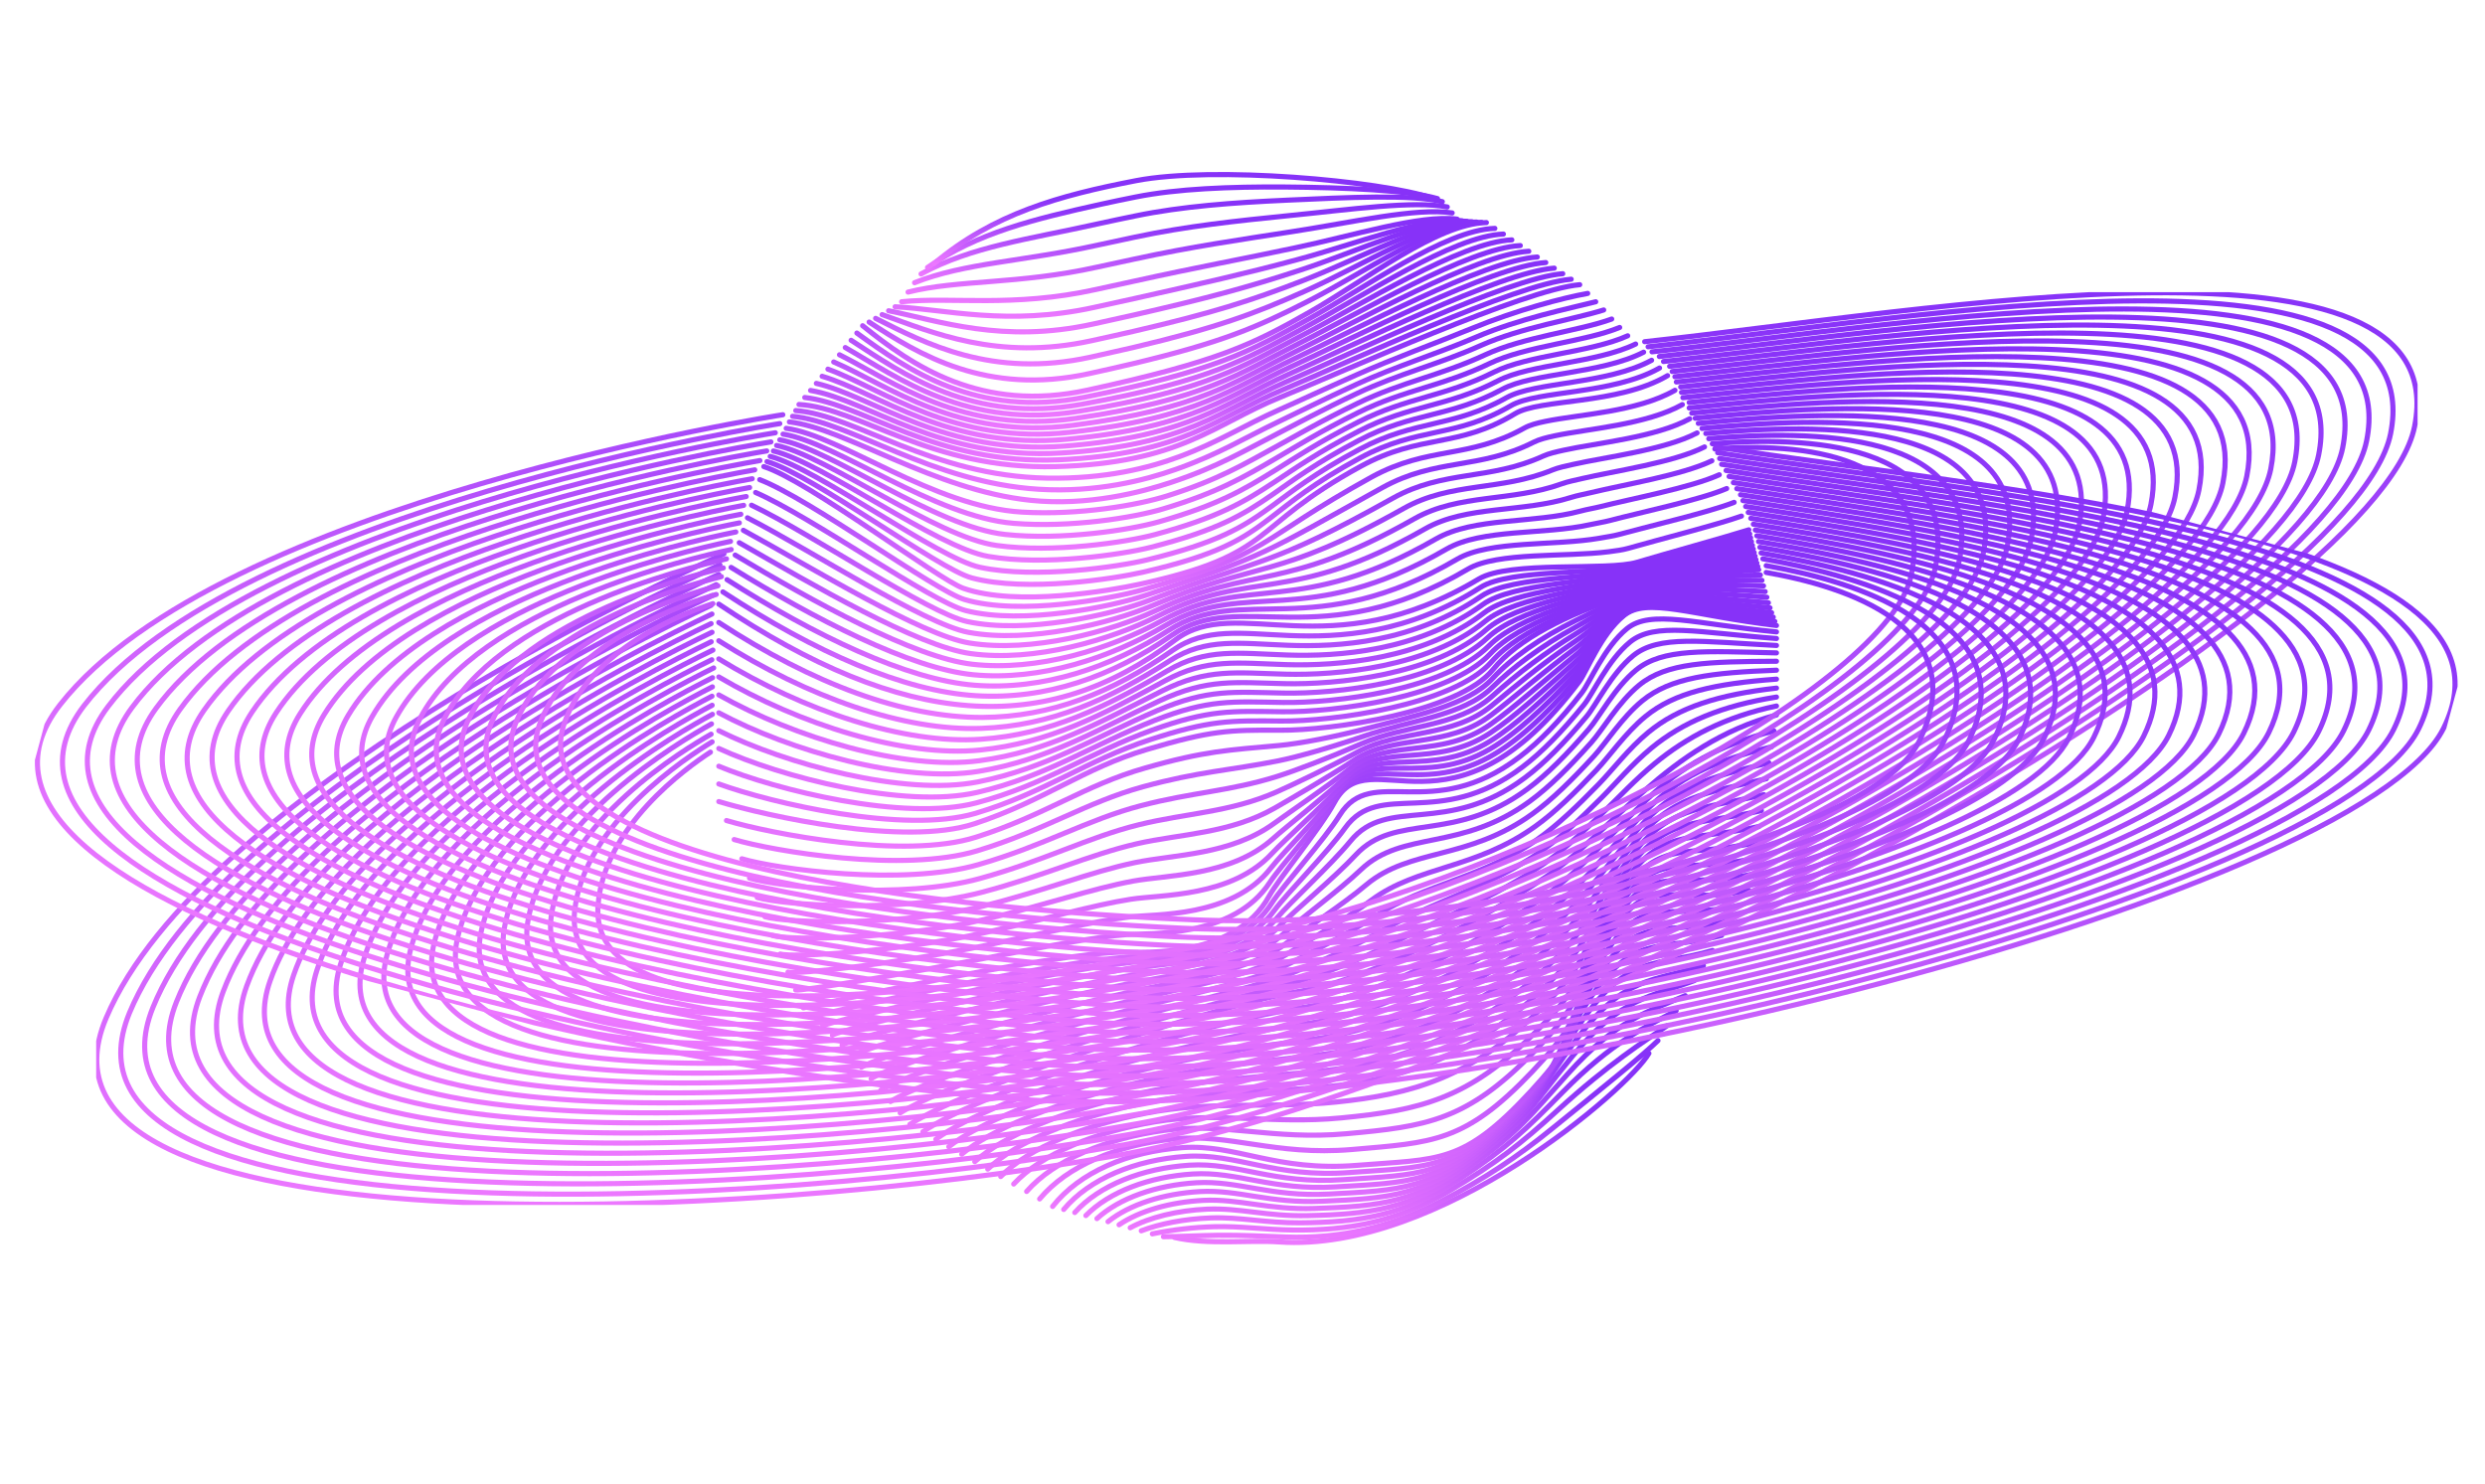 <svg width="484" height="289" viewBox="0 0 484 289" fill="none" xmlns="http://www.w3.org/2000/svg">
<path d="M321.154 205.165C317.329 211.877 280.277 244.104 249.077 241.892C243.317 241.483 235.254 242.52 228.759 241.027" stroke="url(#paint0_linear_2306_265863)" stroke-miterlimit="10" stroke-linecap="round"/>
<path d="M322.922 202.681C319.952 205.584 312.626 211.465 302.311 219.819C295.518 225.322 289.361 229.465 280.776 233.928C270.724 239.148 260.838 241.302 250.465 240.937C246.089 240.783 241.799 240.552 237.216 240.602C233.411 240.656 229.676 240.87 226.601 240.881" stroke="url(#paint1_linear_2306_265863)" stroke-miterlimit="10" stroke-linecap="round"/>
<path d="M324.693 199.788C320.375 202.75 313.358 207.133 303.306 216.315C296.248 222.766 291.581 226.415 282.511 231.827C272.174 237.992 262.776 239.697 251.851 239.578C246.323 239.515 241.69 238.8 236.516 238.93C232.459 239.046 228.419 239.513 224.441 240.323" stroke="url(#paint2_linear_2306_265863)" stroke-miterlimit="10" stroke-linecap="round"/>
<path d="M326.462 196.858C320.797 199.872 314.117 202.795 304.303 212.772C296.999 220.195 293.801 223.31 284.249 229.685C273.616 236.782 264.716 238.094 253.237 238.176C246.556 238.226 241.583 237.018 235.817 237.219C230.673 237.4 225.793 238.388 222.281 239.731" stroke="url(#paint3_linear_2306_265863)" stroke-miterlimit="10" stroke-linecap="round"/>
<path d="M328.231 193.927C321.218 196.997 314.904 198.494 305.299 209.227C297.762 217.652 296.015 220.195 285.984 227.545C275.046 235.557 266.652 236.515 254.63 236.776C246.793 236.947 241.482 235.236 235.124 235.508C229.309 235.758 223.857 237.126 220.127 239.137" stroke="url(#paint4_linear_2306_265863)" stroke-miterlimit="10" stroke-linecap="round"/>
<path d="M330 190.995C321.639 194.121 315.713 194.216 306.294 205.686C298.545 215.12 298.22 217.075 287.72 225.406C276.471 234.328 268.591 234.953 256.02 235.378C247.037 235.683 241.378 233.471 234.418 233.799C227.933 234.132 221.908 235.866 217.96 238.552" stroke="url(#paint5_linear_2306_265863)" stroke-miterlimit="10" stroke-linecap="round"/>
<path d="M331.771 188.063C322.061 191.246 316.545 189.952 307.29 202.141C299.347 212.601 300.421 213.945 289.457 223.26C277.891 233.09 270.529 233.395 257.408 233.976C247.264 234.425 241.271 231.686 233.73 232.086C226.575 232.488 219.977 234.603 215.809 237.949" stroke="url(#paint6_linear_2306_265863)" stroke-miterlimit="10" stroke-linecap="round"/>
<path d="M333.54 185.132C322.484 188.372 317.394 185.698 308.285 198.595C300.158 210.095 302.617 210.812 291.194 221.12C279.305 231.848 272.471 231.844 258.796 232.57C247.501 233.175 241.166 229.902 233.032 230.37C225.209 230.841 218.037 233.339 213.651 237.351" stroke="url(#paint7_linear_2306_265863)" stroke-miterlimit="10" stroke-linecap="round"/>
<path d="M335.308 182.2C322.904 185.495 318.258 181.448 309.282 195.052C301.005 207.596 304.807 207.675 292.929 218.979C280.714 230.602 274.413 230.299 260.184 231.174C247.739 231.939 241.061 228.124 232.335 228.664C223.842 229.204 216.098 232.081 211.493 236.761" stroke="url(#paint8_linear_2306_265863)" stroke-miterlimit="10" stroke-linecap="round"/>
<path d="M337.088 179.271C323.338 182.619 319.148 177.203 310.287 191.509C301.869 205.102 307.004 204.536 294.674 216.838C282.128 229.355 276.364 228.759 261.581 229.774C247.985 230.707 240.965 226.343 231.638 226.95C222.476 227.562 214.158 230.82 209.335 236.167" stroke="url(#paint9_linear_2306_265863)" stroke-miterlimit="10" stroke-linecap="round"/>
<path d="M338.848 176.339C323.748 179.741 320.026 172.958 311.272 187.966C302.717 202.613 309.153 201.373 296.402 214.697C283.498 228.091 278.297 227.227 262.96 228.374C248.215 229.482 240.849 224.561 230.94 225.239C221.102 225.918 212.215 229.56 207.177 235.572" stroke="url(#paint10_linear_2306_265863)" stroke-miterlimit="10" stroke-linecap="round"/>
<path d="M340.616 173.407C324.169 176.864 320.927 168.715 312.267 184.425C303.607 200.136 311.356 198.252 298.138 212.56C284.921 226.868 280.241 225.689 264.346 226.976C248.45 228.264 240.742 222.785 230.241 223.533C219.74 224.28 210.273 228.301 205.016 234.983" stroke="url(#paint11_linear_2306_265863)" stroke-miterlimit="10" stroke-linecap="round"/>
<path d="M341.107 170.303C325.243 173.69 321.595 166.758 313.11 181.556C304.555 196.418 311.085 195.393 298.402 208.76C285.272 222.597 278.99 222.528 263.313 223.893C248.194 225.172 239.558 220.681 228.468 221.854C217.642 223.001 207.819 227.104 202.491 233.52" stroke="url(#paint12_linear_2306_265863)" stroke-miterlimit="10" stroke-linecap="round"/>
<path d="M341.596 167.198C326.317 170.512 322.259 164.798 313.952 178.691C305.507 192.704 310.804 192.518 298.667 204.966C285.62 218.337 277.741 219.413 262.278 220.815C247.937 222.111 238.371 218.574 226.693 220.182C215.546 221.716 205.361 225.909 199.958 232.064" stroke="url(#paint13_linear_2306_265863)" stroke-miterlimit="10" stroke-linecap="round"/>
<path d="M342.084 164.094C327.39 167.334 322.961 162.865 314.797 175.827C306.49 189.016 310.52 189.653 298.932 201.17C285.956 214.072 276.492 216.274 261.243 217.736C247.679 219.032 237.184 216.459 224.918 218.507C213.448 220.422 202.901 224.714 197.437 230.619" stroke="url(#paint14_linear_2306_265863)" stroke-miterlimit="10" stroke-linecap="round"/>
<path d="M342.573 160.985C328.457 164.154 323.632 160.907 315.64 172.958C307.446 185.304 310.216 186.767 299.197 197.37C286.287 209.794 275.243 213.126 260.207 214.653C247.419 215.949 235.996 214.336 223.142 216.829C211.349 219.119 200.444 223.526 194.911 229.16" stroke="url(#paint15_linear_2306_265863)" stroke-miterlimit="10" stroke-linecap="round"/>
<path d="M343.063 157.883C329.535 160.981 324.304 158.963 316.483 170.098C308.402 181.604 309.904 183.879 299.46 193.581C286.608 205.524 273.992 209.987 259.172 211.579C247.159 212.876 234.809 212.212 221.367 215.161C209.251 217.818 197.986 222.327 192.381 227.711" stroke="url(#paint16_linear_2306_265863)" stroke-miterlimit="10" stroke-linecap="round"/>
<path d="M343.553 154.778C330.609 157.802 324.971 157.005 317.325 167.23C309.354 177.894 309.583 180.977 299.725 189.787C286.918 201.237 272.74 206.837 258.137 208.5C246.898 209.779 233.62 210.079 219.592 213.486C207.151 216.511 195.529 221.134 189.853 226.259" stroke="url(#paint17_linear_2306_265863)" stroke-miterlimit="10" stroke-linecap="round"/>
<path d="M344.041 151.674C331.683 154.627 325.637 155.051 318.162 164.366C310.295 174.185 309.245 178.063 299.982 185.994C287.207 196.932 271.481 203.683 257.093 205.422C246.631 206.686 232.421 207.943 217.811 211.813C205.04 215.196 193.061 219.94 187.316 224.805" stroke="url(#paint18_linear_2306_265863)" stroke-miterlimit="10" stroke-linecap="round"/>
<path d="M344.53 148.569C332.757 151.449 326.295 153.091 319.013 161.501C311.245 170.471 308.907 175.136 300.256 182.198C287.498 192.613 270.236 200.522 256.069 202.341C246.376 203.588 231.238 205.798 216.044 210.14C202.946 213.878 190.612 218.745 184.797 223.351" stroke="url(#paint19_linear_2306_265863)" stroke-miterlimit="10" stroke-linecap="round"/>
<path d="M345.02 145.465C333.83 148.273 326.952 151.127 319.856 158.643C312.186 166.76 308.552 172.202 300.519 178.411C287.761 188.273 268.985 197.362 255.034 199.269C246.115 200.49 230.042 203.664 214.269 208.473C200.842 212.564 188.155 217.559 182.271 221.904" stroke="url(#paint20_linear_2306_265863)" stroke-miterlimit="10" stroke-linecap="round"/>
<path d="M345.51 142.36C334.901 145.095 327.604 149.159 320.7 155.772C313.122 163.029 308.19 169.236 300.786 174.608C288.005 183.898 267.731 194.175 254 196.184C245.854 197.377 228.842 201.488 212.496 206.792C198.733 211.218 185.697 216.358 179.745 220.445" stroke="url(#paint21_linear_2306_265863)" stroke-miterlimit="10" stroke-linecap="round"/>
<path d="M346 139.256C324.79 144.89 313.882 162.173 301.049 170.815C288.217 179.456 266.472 190.984 252.963 193.106C239.455 195.227 190.475 210.566 177.215 218.991" stroke="url(#paint22_linear_2306_265863)" stroke-miterlimit="10" stroke-linecap="round"/>
<path d="M346 137.512C335.975 139.599 328.483 143.602 322.249 148.746C318.57 151.771 315.308 155.279 312.301 158.187C308.283 162.076 304.486 165.638 300.538 168.341C291.711 174.39 280.491 179.056 270.275 184.172C263.963 187.335 257.282 189.874 252.433 191.252C247.191 192.745 236.779 195.357 226.396 198.357C207.88 203.711 182.936 211.927 175.324 216.764" stroke="url(#paint23_linear_2306_265863)" stroke-miterlimit="10" stroke-linecap="round"/>
<path d="M346 135.769C335.33 137.454 327.711 140.688 321.652 145.687C317.89 148.788 314.667 152.648 311.833 155.47C307.769 159.52 303.956 163.148 300.038 165.881C290.261 172.699 279.052 175.602 269.239 181.219C263.304 184.613 256.373 187.601 251.915 189.416C246.344 191.684 235.381 194.251 225.668 196.899C207.566 201.838 180.295 210.199 173.444 214.552" stroke="url(#paint24_linear_2306_265863)" stroke-miterlimit="10" stroke-linecap="round"/>
<path d="M346 134.025C334.686 135.307 326.939 137.774 321.053 142.626C317.203 145.789 314.03 150.019 311.363 152.747C307.243 156.964 303.428 160.656 299.531 163.413C288.811 170.998 277.608 172.13 268.206 178.249C262.646 181.867 255.474 185.417 251.387 187.564C245.458 190.682 233.971 193.123 224.933 195.428C207.239 199.941 177.647 208.457 171.558 212.326" stroke="url(#paint25_linear_2306_265863)" stroke-miterlimit="10" stroke-linecap="round"/>
<path d="M346 132.28C334.042 133.159 326.167 134.859 320.457 139.562C316.532 142.79 313.399 147.392 310.894 150.025C306.726 154.415 302.902 158.168 299.024 160.948C287.364 169.302 276.161 168.643 267.169 175.282C261.981 179.115 254.593 183.312 250.863 185.717C244.588 189.763 232.558 191.982 224.199 193.961C206.905 198.038 175.008 206.718 169.661 210.103" stroke="url(#paint26_linear_2306_265863)" stroke-miterlimit="10" stroke-linecap="round"/>
<path d="M346 130.537C333.398 131.012 325.395 131.945 319.857 136.501C315.854 139.792 312.763 144.769 310.423 147.303C306.214 151.868 302.375 155.684 298.517 158.481C285.922 167.613 274.706 165.14 266.134 172.308C261.313 176.345 253.742 181.252 250.337 183.861C243.754 188.91 231.141 190.837 223.465 192.486C206.569 196.113 172.349 204.973 167.785 207.874" stroke="url(#paint27_linear_2306_265863)" stroke-miterlimit="10" stroke-linecap="round"/>
<path d="M346 128.795C332.752 128.868 324.623 129.033 319.265 133.442C315.18 136.797 312.141 142.153 309.962 144.585C305.712 149.338 301.858 153.201 298.019 156.016C284.489 165.932 273.25 161.633 265.103 169.354C260.644 173.584 252.923 179.244 249.82 182.027C242.988 188.147 229.726 189.69 222.738 191.027C206.225 194.188 169.712 203.244 165.905 205.662" stroke="url(#paint28_linear_2306_265863)" stroke-miterlimit="10" stroke-linecap="round"/>
<path d="M346 127.166C332.109 126.836 323.851 126.233 318.662 130.496C314.496 133.913 311.508 139.649 309.485 141.978C305.207 146.906 301.33 150.836 297.508 153.664C283.05 164.368 271.768 158.2 264.062 166.503C259.96 170.921 252.123 177.354 249.289 180.295C242.291 187.554 228.299 188.634 222.001 189.675C205.866 192.343 167.06 201.62 164.014 203.556" stroke="url(#paint29_linear_2306_265863)" stroke-miterlimit="10" stroke-linecap="round"/>
<path d="M346 125.717C331.456 124.982 323.079 123.613 318.063 127.728C313.816 131.209 310.886 137.329 309.016 139.55C304.709 144.67 300.808 148.643 296.999 151.49C281.617 162.99 270.264 154.947 263.024 163.83C259.266 168.432 251.351 175.652 248.763 178.737C241.688 187.186 226.868 187.737 221.265 188.498C205.504 190.634 164.41 200.164 162.126 201.624" stroke="url(#paint30_linear_2306_265863)" stroke-miterlimit="10" stroke-linecap="round"/>
<path d="M346 124.364C330.815 123.228 322.307 121.089 317.466 125.058C313.138 128.603 310.265 135.108 308.546 137.221C304.223 142.537 300.286 146.553 296.492 149.416C280.19 161.715 268.758 151.792 261.987 161.257C258.565 166.036 250.602 174.042 248.237 177.285C241.179 186.963 225.442 186.931 220.531 187.426C205.132 188.979 161.762 198.83 160.241 199.796" stroke="url(#paint31_linear_2306_265863)" stroke-miterlimit="10" stroke-linecap="round"/>
<path d="M346 123.076C330.173 121.536 321.534 118.63 316.868 122.45C312.457 126.06 309.647 132.952 308.077 134.954C303.746 140.476 299.768 144.533 295.987 147.402C278.789 160.535 267.225 148.688 260.95 158.747C257.857 163.703 249.877 172.485 247.713 175.894C240.772 186.825 224.013 186.164 219.798 186.413C204.771 187.303 159.116 197.547 158.355 198.029" stroke="url(#paint32_linear_2306_265863)" stroke-miterlimit="10" stroke-linecap="round"/>
<path d="M346 121.832C329.531 119.888 320.762 116.215 316.271 119.888C311.779 123.561 309.033 130.841 307.609 132.732C282.455 166.099 266.865 143.415 259.914 156.28C257.134 161.415 249.167 170.97 247.189 174.546C240.451 186.741 222.593 185.421 219.064 185.445C204.413 185.542 156.469 196.307 156.469 196.307" stroke="url(#paint33_linear_2306_265863)" stroke-miterlimit="10" stroke-linecap="round"/>
<path d="M154.971 192.833C155.814 193.086 175.176 189.891 192.383 186.542C203.305 184.416 213.313 182.47 219.457 182.034C223.797 181.727 240.216 182.781 247.381 171.785C249.52 168.503 257.463 159.827 260.562 155.009C266.217 146.225 276.131 155.117 290.077 147.448C295.181 144.639 300.842 139.686 307.523 131.729C309.119 129.826 311.97 123.048 316.468 119.667C321.329 116.01 330.179 119.283 345.677 121.031" stroke="url(#paint34_linear_2306_265863)" stroke-miterlimit="10" stroke-linecap="round"/>
<path d="M153.474 189.342C155.162 189.848 175.29 187.614 192.128 184.112C203.333 181.777 213.088 179.409 219.853 178.607C225.005 177.998 240.011 178.795 247.576 169.009C249.883 166.025 257.773 158.228 261.212 153.724C267.342 145.696 277.272 153.439 290.156 145.916C295.125 143.015 300.647 138.018 307.455 130.692C309.232 128.78 312.198 122.519 316.681 119.415C321.928 115.779 330.846 118.646 345.371 120.197" stroke="url(#paint35_linear_2306_265863)" stroke-miterlimit="10" stroke-linecap="round"/>
<path d="M151.977 185.816C154.507 186.577 175.388 185.304 191.874 181.645C203.361 179.095 212.863 176.291 220.249 175.146C226.212 174.222 239.842 174.777 247.77 166.198C250.256 163.51 258.073 156.593 261.863 152.404C268.441 145.13 278.408 151.697 290.225 144.361C295.063 141.358 300.491 136.354 307.378 129.629C309.345 127.708 312.43 121.979 316.885 119.134C322.531 115.53 331.505 117.982 345.056 119.337" stroke="url(#paint36_linear_2306_265863)" stroke-miterlimit="10" stroke-linecap="round"/>
<path d="M150.48 182.226C153.855 183.239 175.491 182.913 191.619 179.115C203.382 176.345 212.639 173.098 220.644 171.62C227.418 170.372 239.711 170.705 247.965 163.325C250.638 160.935 258.357 154.899 262.509 151.01C269.515 144.482 279.527 149.855 290.293 142.73C294.999 139.619 300.378 134.648 307.299 128.495C309.465 126.57 312.673 121.381 317.088 118.773C323.143 115.213 332.16 117.237 344.74 118.397" stroke="url(#paint37_linear_2306_265863)" stroke-miterlimit="10" stroke-linecap="round"/>
<path d="M148.983 178.556C153.201 179.822 175.591 180.431 191.363 176.505C203.415 173.505 212.41 169.808 221.04 168.015C228.624 166.432 239.62 166.572 248.16 160.369C251.032 158.283 258.64 153.098 263.161 149.552C270.57 143.754 280.639 147.917 290.366 141.036C294.93 137.809 300.299 132.909 307.226 127.296C309.596 125.376 312.928 120.731 317.295 118.367C323.767 114.863 332.821 116.447 344.428 117.408" stroke="url(#paint38_linear_2306_265863)" stroke-miterlimit="10" stroke-linecap="round"/>
<path d="M147.486 174.811C152.548 176.324 175.69 177.866 191.116 173.822C203.446 170.581 212.188 166.457 221.444 164.336C229.835 162.413 239.57 162.391 248.363 157.34C251.447 155.565 258.903 151.222 263.817 148.014C271.615 142.926 281.738 145.867 290.443 139.26C294.866 135.905 300.249 131.115 307.157 126.015C309.741 124.107 313.197 120.011 317.509 117.868C324.411 114.439 333.488 115.565 344.122 116.33" stroke="url(#paint39_linear_2306_265863)" stroke-miterlimit="10" stroke-linecap="round"/>
<path d="M145.989 171.041C151.894 172.815 175.786 175.265 190.853 171.111C203.459 167.635 211.948 163.065 221.831 160.631C231.028 158.364 239.525 158.241 248.549 154.285C251.851 152.838 259.151 149.317 264.459 146.45C272.634 142.051 282.803 143.762 290.505 137.46C294.783 133.963 300.2 129.322 307.072 124.714C309.878 122.83 313.454 119.285 317.706 117.351C325.044 114.018 334.136 114.664 343.799 115.232" stroke="url(#paint40_linear_2306_265863)" stroke-miterlimit="10" stroke-linecap="round"/>
<path d="M144.491 167.267C151.241 169.294 175.88 172.653 190.599 168.395C203.481 164.67 211.715 159.667 222.225 156.919C232.226 154.305 239.496 154.121 248.746 151.224C252.268 150.122 259.407 147.37 265.112 144.881C273.667 141.15 283.858 141.626 290.576 135.652C295.674 131.077 301.169 126.975 306.995 123.394C310.03 121.549 313.721 118.546 317.903 116.813C325.686 113.597 334.786 113.741 343.476 114.115" stroke="url(#paint41_linear_2306_265863)" stroke-miterlimit="10" stroke-linecap="round"/>
<path d="M142.994 163.523C150.587 165.804 175.972 170.065 190.342 165.711C203.498 161.728 211.48 156.297 222.621 153.24C233.424 150.276 239.457 150.072 248.938 148.195C252.681 147.456 259.658 145.449 265.758 143.341C274.681 140.258 284.88 139.497 290.644 133.878C294.571 130.048 300.145 125.833 306.918 122.117C310.186 120.324 313.991 117.861 318.117 116.319C326.351 113.242 335.454 112.862 343.17 113.039" stroke="url(#paint42_linear_2306_265863)" stroke-miterlimit="10" stroke-linecap="round"/>
<path d="M141.497 159.82C149.935 162.354 176.06 167.511 190.088 163.061C203.511 158.811 211.238 152.935 223.025 149.593C234.623 146.253 239.408 146.091 249.141 145.201C253.096 144.838 259.921 143.548 266.416 141.835C275.72 139.383 285.879 137.38 290.721 132.135C294.438 128.108 300.132 124.172 306.852 120.869C310.357 119.14 314.267 117.213 318.33 115.854C327.02 112.946 336.118 112.013 342.864 111.994" stroke="url(#paint43_linear_2306_265863)" stroke-miterlimit="10" stroke-linecap="round"/>
<path d="M140 156.124C149.28 158.913 176.145 164.958 189.833 160.432C203.521 155.906 211.007 149.643 223.412 145.97C235.817 142.297 239.309 142.157 249.327 142.228C259.345 142.299 284.022 138.728 290.783 130.415C300.621 118.317 329.745 111.451 342.541 110.972" stroke="url(#paint44_linear_2306_265863)" stroke-miterlimit="10" stroke-linecap="round"/>
<path d="M140 152.694C150.193 156.405 176.145 162.497 189.981 158.421C203.643 154.338 211.529 148.14 223.91 144.097C235.691 140.25 239.553 140.338 249.503 140.44C259.493 140.541 283.116 137.34 290.533 128.875C296.166 122.45 308.347 117.901 319.203 114.753C327.824 112.251 336.886 110.648 342.366 110.331" stroke="url(#paint45_linear_2306_265863)" stroke-miterlimit="10" stroke-linecap="round"/>
<path d="M140 149.241C151.109 153.879 176.158 160.065 190.131 156.388C203.778 152.795 212.047 146.629 224.411 142.2C235.567 138.206 239.799 138.5 249.678 138.631C259.643 138.765 282.187 135.922 290.285 127.315C296.008 121.229 308.819 117.287 319.158 114.279C327.499 111.855 336.844 110.075 342.182 109.667" stroke="url(#paint46_linear_2306_265863)" stroke-miterlimit="10" stroke-linecap="round"/>
<path d="M140 145.785C152.022 151.348 176.16 157.595 190.278 154.348C203.904 151.216 212.566 145.13 224.909 140.306C235.447 136.184 240.043 136.659 249.854 136.821C259.792 136.99 281.234 134.494 290.035 125.753C295.831 119.996 309.283 116.68 319.122 113.806C327.172 111.46 336.809 109.512 342.007 109.004" stroke="url(#paint47_linear_2306_265863)" stroke-miterlimit="10" stroke-linecap="round"/>
<path d="M140 142.319C152.935 148.801 176.162 155.111 190.426 152.3C204.026 149.621 213.086 143.641 225.407 138.392C235.331 134.166 240.287 134.801 250.029 134.993C259.942 135.194 280.263 133.034 289.784 124.172C295.636 118.73 309.763 116.036 319.085 113.314C326.853 111.046 336.78 108.928 341.836 108.321" stroke="url(#paint48_linear_2306_265863)" stroke-miterlimit="10" stroke-linecap="round"/>
<path d="M140 138.841C153.849 146.251 176.16 152.612 190.575 150.242C204.146 148.01 213.612 142.16 225.906 136.471C235.224 132.151 240.533 132.937 250.204 133.159C260.09 133.393 279.272 131.548 289.536 122.587C295.426 117.443 310.233 115.397 319.051 112.817C326.537 110.624 336.747 108.339 341.662 107.632" stroke="url(#paint49_linear_2306_265863)" stroke-miterlimit="10" stroke-linecap="round"/>
<path d="M140 135.352C154.757 143.687 176.158 150.094 190.723 148.169C204.268 146.381 214.147 140.692 226.406 134.54C235.122 130.165 240.777 131.059 250.382 131.314C260.239 131.578 278.263 130.029 289.286 120.987C295.208 116.131 310.704 114.744 319.015 112.307C326.214 110.192 336.715 107.736 341.487 106.934" stroke="url(#paint50_linear_2306_265863)" stroke-miterlimit="10" stroke-linecap="round"/>
<path d="M140 131.85C155.677 141.109 176.156 147.558 190.873 146.087C204.385 144.734 214.694 139.236 226.905 132.595C235.032 128.175 241.02 129.169 250.557 129.454C260.396 129.752 277.236 128.471 289.036 119.376C294.979 114.796 311.176 114.079 318.979 111.784C325.891 109.745 336.681 107.122 341.312 106.221" stroke="url(#paint51_linear_2306_265863)" stroke-miterlimit="10" stroke-linecap="round"/>
<path d="M140 128.335C156.59 138.517 176.145 145 191.02 143.987C204.505 143.069 215.259 137.795 227.403 130.636C234.948 126.188 241.264 127.266 250.733 127.581C260.539 127.911 276.184 126.872 288.788 117.751C294.744 113.43 311.647 113.4 318.944 111.246C325.574 109.285 336.651 106.493 341.138 105.493" stroke="url(#paint52_linear_2306_265863)" stroke-miterlimit="10" stroke-linecap="round"/>
<path d="M140 124.801C157.504 135.907 176.145 142.421 191.168 141.868C204.625 141.377 215.847 136.363 227.903 128.655C234.88 124.194 241.51 125.339 250.908 125.686C260.689 126.049 275.134 125.224 288.537 116.105C294.507 112.044 312.119 112.7 318.908 110.687C325.252 108.805 336.617 105.843 340.965 104.744" stroke="url(#paint53_linear_2306_265863)" stroke-miterlimit="10" stroke-linecap="round"/>
<path d="M140 121.247C158.419 133.278 176.145 139.787 191.318 139.738C204.747 139.643 216.465 134.957 228.402 126.663C234.818 122.2 241.754 123.403 251.083 123.781C260.838 124.177 274.06 123.531 288.287 114.446C294.265 110.629 312.59 111.988 318.872 110.125C324.931 108.321 336.585 105.191 340.79 103.994" stroke="url(#paint54_linear_2306_265863)" stroke-miterlimit="10" stroke-linecap="round"/>
<path d="M140 117.669C176.252 141.963 203.665 143.749 228.9 124.641C240.961 115.509 258.629 130.355 288.039 112.758C294.028 109.176 313.063 111.246 318.837 109.518C324.612 107.789 336.553 104.491 340.616 103.194" stroke="url(#paint55_linear_2306_265863)" stroke-miterlimit="10" stroke-linecap="round"/>
<path d="M140.798 115.289C158.749 127.041 176.023 134.654 190.116 135.508C203.65 136.327 216.564 131.835 228.25 123.714C241.444 114.535 257.162 127.849 285.948 110.819C291.57 107.494 305.128 108.525 313.304 107.468C314.761 107.28 316.053 107.103 317.054 106.82C322.914 105.141 334.78 102.115 339.177 100.522" stroke="url(#paint56_linear_2306_265863)" stroke-miterlimit="10" stroke-linecap="round"/>
<path d="M141.604 112.903C158.639 123.761 176.714 132.452 189.876 133.47C203.115 134.494 216.414 129.966 227.608 122.783C241.985 113.558 255.718 125.362 283.868 108.874C290.09 105.232 302.987 106.34 311.493 104.834C312.9 104.583 314.209 104.402 315.283 104.11C321.226 102.477 333.019 99.727 337.75 97.845" stroke="url(#paint57_linear_2306_265863)" stroke-miterlimit="10" stroke-linecap="round"/>
<path d="M142.392 110.514C158.507 120.476 177.386 130.262 189.618 131.429C202.559 132.662 216.307 128.152 226.948 121.845C242.55 112.595 254.264 122.887 281.769 106.926C288.593 102.964 300.821 104.173 309.662 102.195C311.018 101.89 312.347 101.7 313.491 101.397C319.518 99.805 331.243 97.336 336.301 95.154" stroke="url(#paint58_linear_2306_265863)" stroke-miterlimit="10" stroke-linecap="round"/>
<path d="M143.189 108.114C158.385 117.187 178.068 128.08 189.367 129.378C202.018 130.832 216.258 126.397 226.295 120.899C243.17 111.654 252.829 120.419 279.677 104.968C287.107 100.693 298.662 102.026 307.842 99.545C309.147 99.193 310.492 98.988 311.709 98.681C317.817 97.128 329.461 94.942 334.861 92.466" stroke="url(#paint59_linear_2306_265863)" stroke-miterlimit="10" stroke-linecap="round"/>
<path d="M143.987 105.707C158.265 113.879 178.75 125.904 189.115 127.31C201.473 128.996 216.245 124.681 225.641 119.935C243.82 110.747 251.396 117.943 277.583 102.991C285.618 98.404 296.507 99.889 306.016 96.879C307.271 96.482 308.633 96.255 309.923 95.939C316.113 94.427 327.688 92.52 333.417 89.75" stroke="url(#paint60_linear_2306_265863)" stroke-miterlimit="10" stroke-linecap="round"/>
<path d="M144.782 103.287C158.143 110.568 179.431 123.735 188.869 125.248C200.936 127.192 216.269 123.025 224.993 118.983C244.537 109.909 249.978 115.487 275.498 101.025C284.138 96.13 294.366 97.785 304.2 94.224C305.406 93.792 306.784 93.535 308.146 93.211C314.415 91.729 325.921 90.113 331.985 87.05" stroke="url(#paint61_linear_2306_265863)" stroke-miterlimit="10" stroke-linecap="round"/>
<path d="M145.58 100.853C158.023 107.239 180.108 121.571 188.621 123.163C200.384 125.364 216.307 121.387 224.338 117.997C245.283 109.159 248.553 113.005 273.404 99.029C282.652 93.827 292.225 95.689 302.375 91.537C303.535 91.064 304.925 90.781 306.36 90.457C312.71 89.005 324.144 87.681 330.541 84.321" stroke="url(#paint62_linear_2306_265863)" stroke-miterlimit="10" stroke-linecap="round"/>
<path d="M146.378 98.401C157.902 103.892 180.784 119.408 188.371 121.059C199.845 123.558 216.361 119.763 223.69 116.999C246.087 108.524 247.14 110.518 271.316 97.018C281.176 91.513 290.12 93.607 300.558 88.837C301.672 88.329 303.075 88.013 304.583 87.681C311.012 86.259 322.375 85.225 329.106 81.571" stroke="url(#paint63_linear_2306_265863)" stroke-miterlimit="10" stroke-linecap="round"/>
<path d="M147.176 95.927C157.78 100.524 181.454 117.243 188.123 118.933C199.287 121.763 216.418 118.172 223.04 115.977C246.939 108.057 245.726 108.01 269.227 94.985C279.707 89.18 288.026 91.528 298.742 86.112C299.811 85.572 301.223 85.222 302.805 84.883C309.314 83.492 320.609 82.751 327.671 78.801" stroke="url(#paint64_linear_2306_265863)" stroke-miterlimit="10" stroke-linecap="round"/>
<path d="M147.971 93.423C157.66 97.126 182.115 115.07 187.872 116.777C198.712 119.992 216.472 116.576 222.388 114.928C247.839 107.837 244.331 105.513 267.137 92.922C278.233 86.838 285.958 89.465 296.917 83.36C297.944 82.787 299.364 82.399 301.017 82.064C307.607 80.692 318.831 80.253 326.229 76.015" stroke="url(#paint65_linear_2306_265863)" stroke-miterlimit="10" stroke-linecap="round"/>
<path d="M148.769 90.88C157.538 93.689 182.763 112.882 187.624 114.584C198.104 118.257 216.508 114.971 221.737 113.839C248.788 107.98 242.911 102.911 265.047 90.82C276.749 84.429 283.918 87.378 295.097 80.569C299.901 77.641 315.058 78.879 324.79 73.165" stroke="url(#paint66_linear_2306_265863)" stroke-miterlimit="10" stroke-linecap="round"/>
<path d="M149.391 89.908C158.43 92.52 182.698 110.795 189.256 112.558C199.95 115.429 217.229 112.685 222.539 111.464C237.248 108.086 242.002 105.057 247.467 100.857C251.419 97.832 255.834 94.078 264.955 89.161C276.218 83.088 283.392 85.38 294.257 79.024C299.43 75.999 313.985 76.913 323.228 71.679" stroke="url(#paint67_linear_2306_265863)" stroke-miterlimit="10" stroke-linecap="round"/>
<path d="M150.014 88.897C159.319 91.312 182.594 108.717 190.89 110.501C201.695 112.81 217.947 110.376 223.344 109.064C237.246 105.683 242.056 102.704 247.653 98.623C251.577 95.761 256.062 92.142 264.863 87.473C275.686 81.714 282.883 83.369 293.429 77.451C298.977 74.332 312.924 74.917 321.678 70.171" stroke="url(#paint68_linear_2306_265863)" stroke-miterlimit="10" stroke-linecap="round"/>
<path d="M150.636 87.843C160.211 90.061 182.465 106.651 192.522 108.381C203.406 110.254 218.668 108.003 224.148 106.597C237.248 103.235 242.113 100.282 247.839 96.324C251.734 93.63 256.291 90.156 264.772 85.721C275.155 80.279 282.387 81.335 292.595 75.814C298.524 72.605 311.857 72.856 320.123 68.596" stroke="url(#paint69_linear_2306_265863)" stroke-miterlimit="10" stroke-linecap="round"/>
<path d="M151.259 86.765C161.097 88.789 182.326 104.618 194.156 106.249C205.102 107.761 219.393 105.625 224.954 104.119C237.254 100.792 242.167 97.854 248.027 94.013C251.89 91.485 256.524 88.154 264.682 83.958C274.625 78.829 281.905 79.3 291.763 74.163C298.074 70.873 310.798 70.784 318.57 67.008" stroke="url(#paint70_linear_2306_265863)" stroke-miterlimit="10" stroke-linecap="round"/>
<path d="M151.881 85.671C161.993 87.497 182.181 102.626 195.788 104.1C206.792 105.29 220.11 103.235 225.756 101.622C237.261 98.344 242.214 95.389 248.213 91.684C252.042 89.307 256.753 86.132 264.59 82.178C274.092 77.367 281.433 77.265 290.929 72.497C297.63 69.134 309.722 68.695 317.022 65.405" stroke="url(#paint71_linear_2306_265863)" stroke-miterlimit="10" stroke-linecap="round"/>
<path d="M152.512 84.561C162.895 86.19 182.044 100.675 197.426 101.933C208.488 102.838 220.837 100.829 226.564 99.111C237.275 95.899 242.265 92.911 248.401 89.34C252.191 87.134 256.986 84.094 264.5 80.379C273.564 75.883 280.968 75.226 290.097 70.812C297.191 67.384 308.657 66.589 315.46 63.78" stroke="url(#paint72_linear_2306_265863)" stroke-miterlimit="10" stroke-linecap="round"/>
<path d="M153.124 83.427C163.777 84.862 181.888 98.766 199.054 99.745C210.175 100.393 221.558 98.412 227.365 96.578C237.286 93.443 242.304 90.405 248.583 86.972C252.335 84.922 257.211 82.034 264.41 78.56C273.034 74.377 280.509 73.178 289.265 69.106C296.751 65.624 307.592 64.459 313.908 62.137" stroke="url(#paint73_linear_2306_265863)" stroke-miterlimit="10" stroke-linecap="round"/>
<path d="M153.746 82.18C164.667 83.418 181.835 95.463 200.688 97.444C211.824 98.615 222.289 95.888 228.169 93.929C237.306 90.885 242.342 87.778 248.769 84.492C252.48 82.593 257.442 79.86 264.314 76.626C272.495 72.761 280.045 71.029 288.424 67.287C296.321 63.763 306.518 62.218 312.346 60.373" stroke="url(#paint74_linear_2306_265863)" stroke-miterlimit="10" stroke-linecap="round"/>
<path d="M154.369 81.087C165.559 82.129 181.64 94.032 202.322 95.296C213.565 95.981 223.017 93.529 228.971 91.433C237.329 88.493 242.381 85.298 248.956 82.165C252.626 80.415 257.671 77.844 264.222 74.846C271.964 71.296 279.591 69.041 287.59 65.621C295.895 62.071 305.451 60.129 310.792 58.777" stroke="url(#paint75_linear_2306_265863)" stroke-miterlimit="10" stroke-linecap="round"/>
<path d="M154.99 79.971C166.45 80.815 181.473 92.741 203.953 93.125C215.289 93.317 223.754 91.161 229.775 88.917C237.359 86.091 242.417 82.788 249.141 79.815C252.777 78.21 257.91 75.797 264.13 73.042C271.431 69.802 279.14 67.041 286.756 63.932C295.475 60.376 304.383 58.017 309.234 57.15" stroke="url(#paint76_linear_2306_265863)" stroke-miterlimit="10" stroke-linecap="round"/>
<path d="M155.613 78.782C167.34 79.43 181.345 91.528 205.588 90.88C229.83 90.232 236.315 82.699 249.327 77.393C262.34 72.087 296.889 56.398 307.679 55.45" stroke="url(#paint77_linear_2306_265863)" stroke-miterlimit="10" stroke-linecap="round"/>
<path d="M156.74 77.423C168.275 78.719 182.235 90.563 206.146 89.56C230.504 88.465 237.004 81.314 249.841 75.915C262.678 70.516 295.333 55.266 306.016 54.385" stroke="url(#paint78_linear_2306_265863)" stroke-miterlimit="10" stroke-linecap="round"/>
<path d="M157.87 76.052C169.205 77.996 183.126 89.662 206.728 88.23C231.206 86.754 237.714 79.916 250.376 74.429C262.994 68.961 293.793 54.121 304.375 53.309" stroke="url(#paint79_linear_2306_265863)" stroke-miterlimit="10" stroke-linecap="round"/>
<path d="M158.997 74.675C170.142 77.268 184.02 88.69 207.299 86.892C231.894 84.991 238.413 78.514 250.902 72.934C263.33 67.388 292.248 52.974 302.722 52.227" stroke="url(#paint80_linear_2306_265863)" stroke-miterlimit="10" stroke-linecap="round"/>
<path d="M160.124 73.291C171.074 76.518 184.908 87.711 207.869 85.547C232.585 83.216 239.113 77.104 251.425 71.433C263.659 65.816 290.702 51.819 301.068 51.138" stroke="url(#paint81_linear_2306_265863)" stroke-miterlimit="10" stroke-linecap="round"/>
<path d="M161.251 71.901C172.009 75.773 185.8 86.722 208.439 84.196C233.274 81.427 239.812 75.686 251.952 69.938C263.991 64.232 289.166 50.667 299.415 50.062" stroke="url(#paint82_linear_2306_265863)" stroke-miterlimit="10" stroke-linecap="round"/>
<path d="M162.38 70.504C172.941 75.021 186.689 85.717 209.005 82.837C233.958 79.621 240.507 74.265 252.471 68.412C264.316 62.629 287.605 49.487 297.76 48.941" stroke="url(#paint83_linear_2306_265863)" stroke-miterlimit="10" stroke-linecap="round"/>
<path d="M163.507 69.102C173.874 74.265 187.577 84.697 209.581 81.476C234.649 77.804 241.211 72.835 252.998 66.894C264.647 61.03 286.059 48.314 296.107 47.833" stroke="url(#paint84_linear_2306_265863)" stroke-miterlimit="10" stroke-linecap="round"/>
<path d="M164.635 67.695C174.809 73.502 188.465 83.669 210.152 80.106C235.336 75.971 241.911 71.402 253.526 65.368C264.981 59.425 284.515 47.135 294.458 46.72" stroke="url(#paint85_linear_2306_265863)" stroke-miterlimit="10" stroke-linecap="round"/>
<path d="M165.772 66.282C175.752 72.734 189.363 82.628 210.731 78.735C236.031 74.125 242.62 69.964 254.063 63.828C265.323 57.807 282.979 45.94 292.815 45.59" stroke="url(#paint86_linear_2306_265863)" stroke-miterlimit="10" stroke-linecap="round"/>
<path d="M166.891 64.871C176.676 71.968 190.229 81.545 211.292 77.363C236.692 72.23 243.311 68.525 254.576 62.311C265.642 56.211 281.422 44.767 291.149 44.484" stroke="url(#paint87_linear_2306_265863)" stroke-miterlimit="10" stroke-linecap="round"/>
<path d="M168.018 63.443C177.608 71.184 191.117 80.51 211.863 75.973C237.378 70.393 244.01 67.07 255.102 60.766C265.973 54.586 279.875 43.568 289.5 43.352" stroke="url(#paint88_linear_2306_265863)" stroke-miterlimit="10" stroke-linecap="round"/>
<path d="M169.282 62.731C178.894 69.017 192.15 77.149 212.117 72.776C215.167 72.109 217.96 71.48 220.538 70.865C238.093 66.673 244.802 63.735 254.606 58.753C265.591 53.201 279.302 43.337 288.548 43.307" stroke="url(#paint89_linear_2306_265863)" stroke-miterlimit="10" stroke-linecap="round"/>
<path d="M170.546 62.009C180.17 66.842 193.183 73.781 212.372 69.571C215.332 68.922 218.067 68.305 220.61 67.713C237.109 63.804 244.229 61.141 254.112 56.731C265.21 51.806 278.731 43.095 287.594 43.251" stroke="url(#paint90_linear_2306_265863)" stroke-miterlimit="10" stroke-linecap="round"/>
<path d="M171.81 61.279C181.46 64.658 194.216 70.402 212.628 66.358C215.499 65.727 218.174 65.137 220.685 64.556C236.136 60.974 243.656 58.552 253.622 54.705C264.831 50.406 278.162 42.849 286.647 43.19" stroke="url(#paint91_linear_2306_265863)" stroke-miterlimit="10" stroke-linecap="round"/>
<path d="M173.074 60.527C182.745 62.449 195.249 67.008 212.883 63.119C215.663 62.508 218.281 61.937 220.76 61.371C235.154 58.083 243.082 55.938 253.124 52.65C264.444 48.977 277.585 42.574 285.689 43.103" stroke="url(#paint92_linear_2306_265863)" stroke-miterlimit="10" stroke-linecap="round"/>
<path d="M174.338 59.755C184.029 60.222 196.282 63.582 213.138 59.866C215.83 59.272 218.388 58.723 220.837 58.172C234.174 55.173 242.514 53.311 252.634 50.58C264.066 47.536 277.016 42.287 284.741 43.002" stroke="url(#paint93_linear_2306_265863)" stroke-miterlimit="10" stroke-linecap="round"/>
<path d="M175.611 58.773C185.323 57.785 197.326 59.95 213.403 56.396C216.006 55.822 218.506 55.29 220.918 54.757C233.197 52.043 241.947 50.464 252.144 48.295C263.694 45.88 276.451 41.781 283.798 42.678" stroke="url(#paint94_linear_2306_265863)" stroke-miterlimit="10" stroke-linecap="round"/>
<path d="M176.864 56.893C186.598 54.452 198.348 55.424 213.651 52.036C216.164 51.481 218.604 50.969 220.983 50.453C232.205 48.02 241.367 46.73 251.642 45.121C263.3 43.332 275.87 40.39 282.834 41.476" stroke="url(#paint95_linear_2306_265863)" stroke-miterlimit="10" stroke-linecap="round"/>
<path d="M178.128 55.063C187.881 51.174 199.381 50.945 213.903 47.718C216.327 47.18 218.709 46.687 221.055 46.188C231.217 44.028 240.792 43.036 251.146 41.986C262.909 40.826 275.297 39.035 281.878 40.31" stroke="url(#paint96_linear_2306_265863)" stroke-miterlimit="10" stroke-linecap="round"/>
<path d="M179.392 53.359C189.164 48.01 200.414 46.595 214.158 43.536C216.493 43.017 218.816 42.54 221.128 42.06C230.231 40.178 240.219 39.468 250.643 38.988C262.524 38.454 274.715 37.819 280.917 39.278" stroke="url(#paint97_linear_2306_265863)" stroke-miterlimit="10" stroke-linecap="round"/>
<path d="M180.656 52.101C190.449 45.296 201.449 42.688 214.412 39.787C216.66 39.286 218.92 38.824 221.203 38.368C229.244 36.754 239.645 36.354 250.155 36.423C262.151 36.516 274.15 37.033 279.972 38.679" stroke="url(#paint98_linear_2306_265863)" stroke-miterlimit="10" stroke-linecap="round"/>
<path d="M181.92 51.345C193.469 41.624 206.315 38.076 221.273 35.188C236.232 32.299 268.816 35.164 279.02 38.599" stroke="url(#paint99_linear_2306_265863)" stroke-miterlimit="10" stroke-linecap="round"/>
<g clip-path="url(#clip0_2306_265863)">
<path d="M141 107.873C130.618 112.554 39.132 154.804 20.676 198.274C1.104 244.376 143.425 238.23 217.957 224.98C300.528 210.303 463.069 119.275 470.282 83.098C478.551 41.626 375.76 60.563 320.328 66.553" stroke="url(#paint100_linear_2306_265863)" stroke-miterlimit="10" stroke-linecap="round"/>
<path d="M140.219 110C127.404 115.851 42.505 155.885 25.234 197.24C6.503 242.54 146.183 236.005 219.226 222.928C300.412 208.383 458.544 119.936 465.613 84.473C473.717 43.834 374.555 61.771 321 67.545" stroke="url(#paint101_linear_2306_265863)" stroke-miterlimit="10" stroke-linecap="round"/>
<path d="M140.001 111.876C127.111 117.779 46.043 156.205 29.798 196.203C11.753 240.636 148.953 233.78 220.506 220.875C300.286 206.463 454.026 120.598 460.945 85.849C468.889 46.066 373.46 62.957 321.762 68.527" stroke="url(#paint102_linear_2306_265863)" stroke-miterlimit="10" stroke-linecap="round"/>
<path d="M139.5 113.885C125.801 120.208 49.558 156.82 34.36 195.166C17.081 238.772 151.716 231.557 221.779 218.822C300.166 204.546 449.494 121.257 456.279 87.224C464.005 48.468 373.172 64.008 323.189 69.438" stroke="url(#paint103_linear_2306_265863)" stroke-miterlimit="10" stroke-linecap="round"/>
<path d="M138.737 116C123.833 122.958 53.008 157.615 38.916 194.125C22.404 236.904 154.473 229.325 223.048 216.763C300.037 202.619 444.962 121.91 451.604 88.594C459.163 50.718 372.134 65.195 324.001 70.415" stroke="url(#paint104_linear_2306_265863)" stroke-miterlimit="10" stroke-linecap="round"/>
<path d="M138.5 117.899C123.723 124.843 56.663 157.965 43.485 193.095C27.746 235.052 157.243 227.109 224.328 214.718C299.924 200.706 440.443 122.58 446.943 89.975C454.301 53.071 371.545 66.309 325.191 71.351" stroke="url(#paint105_linear_2306_265863)" stroke-miterlimit="10" stroke-linecap="round"/>
<path d="M138.662 119.6C124.856 126.105 60.438 157.99 48.047 192.06C33.085 233.195 160.008 224.884 225.601 212.665C299.804 198.786 435.918 123.242 442.275 91.352C449.446 55.383 370.759 67.464 326.224 72.305C326.046 72.324 325.868 72.343 325.691 72.363" stroke="url(#paint106_linear_2306_265863)" stroke-miterlimit="10" stroke-linecap="round"/>
<path d="M138.5 121.462C125.002 127.868 64.127 158.284 52.609 191.033C38.427 231.357 162.771 222.669 226.876 210.622C299.681 196.877 431.391 123.913 437.606 92.737C444.648 57.418 368.743 68.81 326.217 73.372" stroke="url(#paint107_linear_2306_265863)" stroke-miterlimit="10" stroke-linecap="round"/>
<path d="M138.678 123.147C126.184 129.097 67.917 158.287 57.171 189.987C43.775 229.495 165.534 220.442 228.149 208.56C299.561 194.949 426.865 124.563 432.94 94.104C439.843 59.524 367.068 70.096 326.501 74.403" stroke="url(#paint108_linear_2306_265863)" stroke-miterlimit="10" stroke-linecap="round"/>
<path d="M138.52 125C126.34 130.852 71.621 158.585 61.733 188.953C49.131 227.652 168.302 218.212 229.423 206.507C299.442 193.03 422.34 125.224 428.272 95.478C434.987 61.792 366.062 71.288 327.345 75.378" stroke="url(#paint109_linear_2306_265863)" stroke-miterlimit="10" stroke-linecap="round"/>
<path d="M138.851 126.616C128.01 131.84 75.466 158.461 66.293 187.914C54.486 225.812 171.061 215.99 230.698 204.455C299.319 191.11 417.815 125.887 423.604 96.856C430.182 63.862 364.237 72.586 327.501 76.425" stroke="url(#paint110_linear_2306_265863)" stroke-miterlimit="10" stroke-linecap="round"/>
<path d="M138.64 128.5C127.988 133.694 79.17 158.823 70.855 186.879C59.863 223.976 173.826 213.765 231.971 202.405C299.199 189.191 413.29 126.548 418.936 98.23C425.371 65.954 362.552 73.871 327.776 77.459" stroke="url(#paint111_linear_2306_265863)" stroke-miterlimit="10" stroke-linecap="round"/>
<path d="M139 130.101C129.786 134.613 83.037 158.668 75.417 185.845C65.244 222.147 176.589 211.535 233.247 200.352C299.077 187.271 408.764 127.209 414.268 99.606C420.5 68.346 362.001 75.014 329 78.395" stroke="url(#paint112_linear_2306_265863)" stroke-miterlimit="10" stroke-linecap="round"/>
<path d="M138.775 132C129.648 136.541 86.772 159.072 80 184.808C70.647 220.321 179.364 209.317 234.531 198.3C298.969 185.351 404.251 127.871 409.611 100.981C415.708 70.351 359.992 76.326 329.001 79.457" stroke="url(#paint113_linear_2306_265863)" stroke-miterlimit="10" stroke-linecap="round"/>
<path d="M138.749 133.783C130.255 138.068 90.542 159.261 84.542 183.771C76.042 218.496 182.115 207.092 235.793 196.247C298.837 183.433 399.714 128.53 404.933 102.358C410.891 72.509 358.574 77.565 329.5 80.467" stroke="url(#paint114_linear_2306_265863)" stroke-miterlimit="10" stroke-linecap="round"/>
<path d="M138.675 135.6C130.674 139.71 94.328 159.52 89.104 182.737C81.465 216.679 184.881 204.87 237.068 194.195C298.715 181.514 395.191 129.192 400.265 103.733C406.048 74.728 357.362 78.787 330.17 81.46" stroke="url(#paint115_linear_2306_265863)" stroke-miterlimit="10" stroke-linecap="round"/>
<path d="M138.704 137.365C131.41 141.184 98.153 159.684 93.666 181.7C86.906 214.867 187.644 202.645 238.342 192.142C298.595 179.594 390.663 129.854 395.597 105.11C401.215 76.925 356.074 80.016 330.777 82.46" stroke="url(#paint116_linear_2306_265863)" stroke-miterlimit="10" stroke-linecap="round"/>
<path d="M138.759 139.128C132.189 142.647 102.009 159.84 98.246 180.666C92.388 213.056 190.423 200.42 239.631 190.089C298.48 177.674 386.143 130.515 390.933 106.484C396.38 79.164 354.924 81.237 331.501 83.449" stroke="url(#paint117_linear_2306_265863)" stroke-miterlimit="10" stroke-linecap="round"/>
<path d="M138.576 141C132.338 144.458 105.805 160.214 102.788 179.629C97.866 211.248 193.17 198.197 240.89 188.037C298.353 175.755 381.613 131.177 386.261 107.861C391.532 81.422 353.791 82.467 332.24 84.436" stroke="url(#paint118_linear_2306_265863)" stroke-miterlimit="10" stroke-linecap="round"/>
<path d="M138.5 143C133.536 145.822 109.727 160.072 107.35 178.597C103.394 209.445 195.933 195.977 242.164 185.989C298.233 173.842 377.088 131.839 381.595 109.24C386.702 83.621 352.464 83.712 332.816 85.444" stroke="url(#paint119_linear_2306_265863)" stroke-miterlimit="10" stroke-linecap="round"/>
<path d="M138.7 144.5C134.015 147.31 113.583 160.486 111.912 177.558C108.974 207.633 198.694 193.75 243.439 183.932C298.111 171.917 372.562 132.498 376.926 110.612C381.868 85.859 351.264 84.95 333.501 86.434" stroke="url(#paint120_linear_2306_265863)" stroke-miterlimit="10" stroke-linecap="round"/>
<path d="M138.368 146.5C133.813 149.455 117.466 161.092 116.474 176.521C114.59 205.818 201.462 191.525 244.712 181.88C297.991 169.998 368.037 133.16 372.258 111.987C377.037 88.012 349.851 86.192 334 87.445" stroke="url(#paint121_linear_2306_265863)" stroke-miterlimit="10" stroke-linecap="round"/>
</g>
<g clip-path="url(#clip1_2306_265863)">
<path d="M334.165 87.042C388.928 95.605 494.844 103.632 475.932 141.844C459.559 174.93 278.886 220.983 195.312 213.889C119.874 207.486 -19.195 176.758 11.698 137.27C42.591 97.781 152.468 80.779 152.468 80.779" stroke="url(#paint122_linear_2306_265863)" stroke-miterlimit="10" stroke-linecap="round"/>
<path d="M334.548 88.172C387.443 96.457 489.604 104.514 471.066 141.969C455.016 174.403 279.274 219.099 197.071 212.233C123.117 206.047 -13.503 176.376 16.369 137.445C46.064 99.027 151.877 82.511 151.877 82.511" stroke="url(#paint123_linear_2306_265863)" stroke-miterlimit="10" stroke-linecap="round"/>
<path d="M334.932 89.301C385.958 97.305 484.373 105.398 466.198 142.096C450.479 173.878 279.65 217.212 198.842 210.58C126.372 204.612 -7.937 175.889 21.047 137.619C48.523 101.342 144.978 85.266 151 84.293" stroke="url(#paint124_linear_2306_265863)" stroke-miterlimit="10" stroke-linecap="round"/>
<path d="M335.315 90.431C384.471 98.155 479.122 106.274 461.334 142.222C445.93 173.347 280.033 215.329 200.605 208.925C129.618 203.177 -2.306 175.462 25.724 137.793C51.636 102.973 142.209 87.382 150.147 86.074" stroke="url(#paint125_linear_2306_265863)" stroke-miterlimit="10" stroke-linecap="round"/>
<path d="M149.336 87.831C140.257 89.353 54.865 104.457 30.395 137.96C3.322 175.028 132.861 201.731 202.366 207.263C280.409 213.434 441.383 172.81 456.462 142.341C473.823 107.277 383.61 99.062 336.188 91.638" stroke="url(#paint126_linear_2306_265863)" stroke-miterlimit="10" stroke-linecap="round"/>
<path d="M148 89.705C136.041 91.78 57.779 106.432 35.076 138.143C8.963 174.615 136.113 200.304 204.134 205.617C280.798 211.558 436.844 172.294 451.6 142.475C468.557 108.211 382.376 99.938 336.771 92.799" stroke="url(#paint127_linear_2306_265863)" stroke-miterlimit="10" stroke-linecap="round"/>
<path d="M147 91.513C134.103 93.804 61.021 107.972 39.751 138.319C14.603 174.197 139.363 198.868 205.898 203.962C281.181 209.673 432.301 171.767 446.733 142.602C463.259 109.209 381.452 100.85 337.607 94" stroke="url(#paint128_linear_2306_265863)" stroke-miterlimit="10" stroke-linecap="round"/>
<path d="M146.5 93.243C134.199 95.451 64.566 109.107 44.425 138.502C20.241 173.798 142.607 197.439 207.661 202.317C281.559 207.796 427.753 171.249 441.864 142.736C457.98 110.17 380.312 101.745 338.273 95.175" stroke="url(#paint129_linear_2306_265863)" stroke-miterlimit="10" stroke-linecap="round"/>
<path d="M146 94.957C134.283 97.087 68.115 110.234 49.104 138.667C25.891 173.378 145.856 196 209.427 200.654C281.944 205.904 423.213 170.711 437.001 142.855C452.701 111.151 379.238 102.651 339 96.356" stroke="url(#paint130_linear_2306_265863)" stroke-miterlimit="10" stroke-linecap="round"/>
<path d="M145.333 96.71C133.764 98.854 71.583 111.51 53.779 138.843C31.543 172.977 149.109 194.559 211.19 198.999C282.328 204.019 418.67 170.185 432.135 142.98C447.434 112.062 377.842 103.527 339.464 97.5" stroke="url(#paint131_linear_2306_265863)" stroke-miterlimit="10" stroke-linecap="round"/>
<path d="M144.844 98.428C133.892 100.49 75.15 112.648 58.454 139.014C37.195 172.579 152.351 193.123 212.956 197.345C282.709 202.133 414.127 169.658 427.268 143.108C442.166 113.001 376.532 104.41 340 98.655" stroke="url(#paint132_linear_2306_265863)" stroke-miterlimit="10" stroke-linecap="round"/>
<path d="M144.291 100.164C133.802 102.18 78.692 113.848 63.13 139.19C42.866 172.191 155.601 191.686 214.719 195.693C283.092 200.248 409.584 169.131 422.401 143.232C436.904 113.927 375.173 105.302 340.5 99.804" stroke="url(#paint133_linear_2306_265863)" stroke-miterlimit="10" stroke-linecap="round"/>
<path d="M144 101.847C134.652 103.669 82.373 114.841 67.805 139.366C48.539 171.811 158.85 190.245 216.485 194.039C283.473 198.362 405.041 168.605 417.534 143.36C431.638 114.861 373.812 106.196 341 100.955" stroke="url(#paint134_linear_2306_265863)" stroke-miterlimit="10" stroke-linecap="round"/>
<path d="M143.313 103.616C134.021 105.485 85.876 116.184 72.502 139.545C54.234 171.438 162.107 188.817 218.259 192.387C283.868 196.48 400.509 168.081 412.678 143.488C426.371 115.799 372.446 107.093 341.5 102.106" stroke="url(#paint135_linear_2306_265863)" stroke-miterlimit="10" stroke-linecap="round"/>
<path d="M142.282 105.443C132.486 107.512 89.228 117.765 77.158 139.714C59.919 171.066 165.343 187.377 220.012 190.73C284.24 194.594 395.955 167.549 407.802 143.613C421.125 116.706 370.939 107.971 341.882 103.239" stroke="url(#paint136_linear_2306_265863)" stroke-miterlimit="10" stroke-linecap="round"/>
<path d="M142.411 107.036C134.613 108.696 93.114 118.437 81.834 139.89C65.629 170.708 168.592 185.943 221.777 189.076C284.621 192.708 391.414 167.023 402.936 143.738C415.879 117.586 369.328 108.837 342.176 104.357" stroke="url(#paint137_linear_2306_265863)" stroke-miterlimit="10" stroke-linecap="round"/>
<path d="M141.5 108.852C133.377 110.684 96.552 119.988 86.51 140.064C71.356 170.359 171.84 184.505 223.541 187.421C285.004 190.823 386.869 166.496 398.069 143.866C410.631 118.479 367.75 109.711 342.5 105.481" stroke="url(#paint138_linear_2306_265863)" stroke-miterlimit="10" stroke-linecap="round"/>
<path d="M140.874 110.621C133.102 112.471 100.148 121.319 91.203 140.245C77.122 170.022 175.103 183.072 225.32 185.77C285.392 188.938 382.33 165.97 393.206 143.991C405.399 119.354 366.108 110.573 342.768 106.596" stroke="url(#paint139_linear_2306_265863)" stroke-miterlimit="10" stroke-linecap="round"/>
<path d="M140.5 112.314C133.626 114.031 103.833 122.414 95.859 140.414C82.883 169.688 178.334 181.633 227.07 184.113C285.768 187.052 377.783 165.442 388.335 144.118C400.162 120.221 364.426 111.431 343 107.705" stroke="url(#paint140_linear_2306_265863)" stroke-miterlimit="10" stroke-linecap="round"/>
<path d="M139.835 114.095C133.318 115.854 107.449 123.792 100.534 140.592C88.692 169.37 181.58 180.2 228.832 182.462C286.15 185.173 373.24 164.916 383.469 144.248C394.905 121.139 362.87 112.328 343.348 108.84" stroke="url(#paint141_linear_2306_265863)" stroke-miterlimit="10" stroke-linecap="round"/>
<path d="M139.499 115.786C133.909 117.408 111.197 124.884 105.211 140.764C94.553 169.057 184.826 178.76 230.599 180.804C286.532 183.283 368.697 164.387 378.603 144.371C389.834 121.69 361.49 113.288 344 110.174" stroke="url(#paint142_linear_2306_265863)" stroke-miterlimit="10" stroke-linecap="round"/>
<path d="M344 111.5C359.513 114.19 384.807 122.123 373.737 144.496C364.154 163.86 286.916 181.398 232.363 179.149C188.078 177.324 100.45 168.75 109.888 140.937C114.86 126.282 133.693 119.253 138.85 117.577" stroke="url(#paint143_linear_2306_265863)" stroke-miterlimit="10" stroke-linecap="round"/>
</g>
<defs>
<linearGradient id="paint0_linear_2306_265863" x1="274.956" y1="205.165" x2="274.956" y2="242" gradientUnits="userSpaceOnUse">
<stop offset="0.271" stop-color="#8732F8"/>
<stop offset="1" stop-color="#EC77FF"/>
</linearGradient>
<linearGradient id="paint1_linear_2306_265863" x1="274.762" y1="202.681" x2="274.762" y2="240.976" gradientUnits="userSpaceOnUse">
<stop offset="0.271" stop-color="#8732F8"/>
<stop offset="1" stop-color="#EC77FF"/>
</linearGradient>
<linearGradient id="paint2_linear_2306_265863" x1="274.567" y1="199.788" x2="274.567" y2="240.323" gradientUnits="userSpaceOnUse">
<stop offset="0.271" stop-color="#8732F8"/>
<stop offset="1" stop-color="#EC77FF"/>
</linearGradient>
<linearGradient id="paint3_linear_2306_265863" x1="274.372" y1="196.858" x2="274.372" y2="239.731" gradientUnits="userSpaceOnUse">
<stop offset="0.271" stop-color="#8732F8"/>
<stop offset="1" stop-color="#EC77FF"/>
</linearGradient>
<linearGradient id="paint4_linear_2306_265863" x1="274.179" y1="193.927" x2="274.179" y2="239.137" gradientUnits="userSpaceOnUse">
<stop offset="0.271" stop-color="#8732F8"/>
<stop offset="1" stop-color="#EC77FF"/>
</linearGradient>
<linearGradient id="paint5_linear_2306_265863" x1="273.98" y1="190.995" x2="273.98" y2="238.552" gradientUnits="userSpaceOnUse">
<stop offset="0.271" stop-color="#8732F8"/>
<stop offset="1" stop-color="#EC77FF"/>
</linearGradient>
<linearGradient id="paint6_linear_2306_265863" x1="273.79" y1="188.063" x2="273.79" y2="237.949" gradientUnits="userSpaceOnUse">
<stop offset="0.271" stop-color="#8732F8"/>
<stop offset="1" stop-color="#EC77FF"/>
</linearGradient>
<linearGradient id="paint7_linear_2306_265863" x1="273.595" y1="185.132" x2="273.595" y2="237.351" gradientUnits="userSpaceOnUse">
<stop offset="0.271" stop-color="#8732F8"/>
<stop offset="1" stop-color="#EC77FF"/>
</linearGradient>
<linearGradient id="paint8_linear_2306_265863" x1="273.401" y1="182.2" x2="273.401" y2="236.761" gradientUnits="userSpaceOnUse">
<stop offset="0.271" stop-color="#8732F8"/>
<stop offset="1" stop-color="#EC77FF"/>
</linearGradient>
<linearGradient id="paint9_linear_2306_265863" x1="273.211" y1="179.271" x2="273.211" y2="236.167" gradientUnits="userSpaceOnUse">
<stop offset="0.271" stop-color="#8732F8"/>
<stop offset="1" stop-color="#EC77FF"/>
</linearGradient>
<linearGradient id="paint10_linear_2306_265863" x1="273.012" y1="176.339" x2="273.012" y2="235.572" gradientUnits="userSpaceOnUse">
<stop offset="0.271" stop-color="#8732F8"/>
<stop offset="1" stop-color="#EC77FF"/>
</linearGradient>
<linearGradient id="paint11_linear_2306_265863" x1="272.816" y1="173.407" x2="272.816" y2="234.983" gradientUnits="userSpaceOnUse">
<stop offset="0.271" stop-color="#8732F8"/>
<stop offset="1" stop-color="#EC77FF"/>
</linearGradient>
<linearGradient id="paint12_linear_2306_265863" x1="271.799" y1="170.303" x2="271.799" y2="233.52" gradientUnits="userSpaceOnUse">
<stop offset="0.271" stop-color="#8732F8"/>
<stop offset="1" stop-color="#EC77FF"/>
</linearGradient>
<linearGradient id="paint13_linear_2306_265863" x1="270.777" y1="167.198" x2="270.777" y2="232.064" gradientUnits="userSpaceOnUse">
<stop offset="0.271" stop-color="#8732F8"/>
<stop offset="1" stop-color="#EC77FF"/>
</linearGradient>
<linearGradient id="paint14_linear_2306_265863" x1="269.76" y1="164.094" x2="269.76" y2="230.619" gradientUnits="userSpaceOnUse">
<stop offset="0.271" stop-color="#8732F8"/>
<stop offset="1" stop-color="#EC77FF"/>
</linearGradient>
<linearGradient id="paint15_linear_2306_265863" x1="268.742" y1="160.985" x2="268.742" y2="229.16" gradientUnits="userSpaceOnUse">
<stop offset="0.271" stop-color="#8732F8"/>
<stop offset="1" stop-color="#EC77FF"/>
</linearGradient>
<linearGradient id="paint16_linear_2306_265863" x1="267.722" y1="157.883" x2="267.722" y2="227.711" gradientUnits="userSpaceOnUse">
<stop offset="0.271" stop-color="#8732F8"/>
<stop offset="1" stop-color="#EC77FF"/>
</linearGradient>
<linearGradient id="paint17_linear_2306_265863" x1="266.703" y1="154.778" x2="266.703" y2="226.259" gradientUnits="userSpaceOnUse">
<stop offset="0.271" stop-color="#8732F8"/>
<stop offset="1" stop-color="#EC77FF"/>
</linearGradient>
<linearGradient id="paint18_linear_2306_265863" x1="265.678" y1="151.674" x2="265.678" y2="224.805" gradientUnits="userSpaceOnUse">
<stop offset="0.271" stop-color="#8732F8"/>
<stop offset="1" stop-color="#EC77FF"/>
</linearGradient>
<linearGradient id="paint19_linear_2306_265863" x1="264.664" y1="148.569" x2="264.664" y2="223.351" gradientUnits="userSpaceOnUse">
<stop offset="0.271" stop-color="#8732F8"/>
<stop offset="1" stop-color="#EC77FF"/>
</linearGradient>
<linearGradient id="paint20_linear_2306_265863" x1="263.645" y1="145.465" x2="263.645" y2="221.904" gradientUnits="userSpaceOnUse">
<stop offset="0.271" stop-color="#8732F8"/>
<stop offset="1" stop-color="#EC77FF"/>
</linearGradient>
<linearGradient id="paint21_linear_2306_265863" x1="262.627" y1="142.36" x2="262.627" y2="220.445" gradientUnits="userSpaceOnUse">
<stop offset="0.271" stop-color="#8732F8"/>
<stop offset="1" stop-color="#EC77FF"/>
</linearGradient>
<linearGradient id="paint22_linear_2306_265863" x1="261.607" y1="139.256" x2="261.607" y2="218.991" gradientUnits="userSpaceOnUse">
<stop offset="0.271" stop-color="#8732F8"/>
<stop offset="1" stop-color="#EC77FF"/>
</linearGradient>
<linearGradient id="paint23_linear_2306_265863" x1="260.662" y1="137.512" x2="260.662" y2="216.764" gradientUnits="userSpaceOnUse">
<stop offset="0.271" stop-color="#8732F8"/>
<stop offset="1" stop-color="#EC77FF"/>
</linearGradient>
<linearGradient id="paint24_linear_2306_265863" x1="259.722" y1="135.769" x2="259.722" y2="214.552" gradientUnits="userSpaceOnUse">
<stop offset="0.271" stop-color="#8732F8"/>
<stop offset="1" stop-color="#EC77FF"/>
</linearGradient>
<linearGradient id="paint25_linear_2306_265863" x1="258.779" y1="134.025" x2="258.779" y2="212.326" gradientUnits="userSpaceOnUse">
<stop offset="0.271" stop-color="#8732F8"/>
<stop offset="1" stop-color="#EC77FF"/>
</linearGradient>
<linearGradient id="paint26_linear_2306_265863" x1="257.83" y1="132.28" x2="257.83" y2="210.103" gradientUnits="userSpaceOnUse">
<stop offset="0.271" stop-color="#8732F8"/>
<stop offset="1" stop-color="#EC77FF"/>
</linearGradient>
<linearGradient id="paint27_linear_2306_265863" x1="256.892" y1="130.537" x2="256.892" y2="207.874" gradientUnits="userSpaceOnUse">
<stop offset="0.271" stop-color="#8732F8"/>
<stop offset="1" stop-color="#EC77FF"/>
</linearGradient>
<linearGradient id="paint28_linear_2306_265863" x1="255.952" y1="128.795" x2="255.952" y2="205.662" gradientUnits="userSpaceOnUse">
<stop offset="0.271" stop-color="#8732F8"/>
<stop offset="1" stop-color="#EC77FF"/>
</linearGradient>
<linearGradient id="paint29_linear_2306_265863" x1="255.007" y1="126.934" x2="255.007" y2="203.556" gradientUnits="userSpaceOnUse">
<stop offset="0.271" stop-color="#8732F8"/>
<stop offset="1" stop-color="#EC77FF"/>
</linearGradient>
<linearGradient id="paint30_linear_2306_265863" x1="254.063" y1="124.896" x2="254.063" y2="201.624" gradientUnits="userSpaceOnUse">
<stop offset="0.271" stop-color="#8732F8"/>
<stop offset="1" stop-color="#EC77FF"/>
</linearGradient>
<linearGradient id="paint31_linear_2306_265863" x1="253.121" y1="122.76" x2="253.121" y2="199.796" gradientUnits="userSpaceOnUse">
<stop offset="0.271" stop-color="#8732F8"/>
<stop offset="1" stop-color="#EC77FF"/>
</linearGradient>
<linearGradient id="paint32_linear_2306_265863" x1="252.177" y1="120.562" x2="252.177" y2="198.029" gradientUnits="userSpaceOnUse">
<stop offset="0.271" stop-color="#8732F8"/>
<stop offset="1" stop-color="#EC77FF"/>
</linearGradient>
<linearGradient id="paint33_linear_2306_265863" x1="251.234" y1="118.32" x2="251.234" y2="196.307" gradientUnits="userSpaceOnUse">
<stop offset="0.271" stop-color="#8732F8"/>
<stop offset="1" stop-color="#EC77FF"/>
</linearGradient>
<linearGradient id="paint34_linear_2306_265863" x1="250.324" y1="118.007" x2="250.324" y2="192.847" gradientUnits="userSpaceOnUse">
<stop offset="0.271" stop-color="#8732F8"/>
<stop offset="1" stop-color="#EC77FF"/>
</linearGradient>
<linearGradient id="paint35_linear_2306_265863" x1="249.422" y1="117.651" x2="249.422" y2="189.414" gradientUnits="userSpaceOnUse">
<stop offset="0.271" stop-color="#8732F8"/>
<stop offset="1" stop-color="#EC77FF"/>
</linearGradient>
<linearGradient id="paint36_linear_2306_265863" x1="248.517" y1="117.256" x2="248.517" y2="186.027" gradientUnits="userSpaceOnUse">
<stop offset="0.271" stop-color="#8732F8"/>
<stop offset="1" stop-color="#EC77FF"/>
</linearGradient>
<linearGradient id="paint37_linear_2306_265863" x1="247.61" y1="116.765" x2="247.61" y2="182.719" gradientUnits="userSpaceOnUse">
<stop offset="0.271" stop-color="#8732F8"/>
<stop offset="1" stop-color="#EC77FF"/>
</linearGradient>
<linearGradient id="paint38_linear_2306_265863" x1="246.705" y1="116.205" x2="246.705" y2="179.516" gradientUnits="userSpaceOnUse">
<stop offset="0.271" stop-color="#8732F8"/>
<stop offset="1" stop-color="#EC77FF"/>
</linearGradient>
<linearGradient id="paint39_linear_2306_265863" x1="245.804" y1="115.522" x2="245.804" y2="176.405" gradientUnits="userSpaceOnUse">
<stop offset="0.271" stop-color="#8732F8"/>
<stop offset="1" stop-color="#EC77FF"/>
</linearGradient>
<linearGradient id="paint40_linear_2306_265863" x1="244.894" y1="114.772" x2="244.894" y2="173.392" gradientUnits="userSpaceOnUse">
<stop offset="0.271" stop-color="#8732F8"/>
<stop offset="1" stop-color="#EC77FF"/>
</linearGradient>
<linearGradient id="paint41_linear_2306_265863" x1="243.984" y1="113.924" x2="243.984" y2="170.45" gradientUnits="userSpaceOnUse">
<stop offset="0.271" stop-color="#8732F8"/>
<stop offset="1" stop-color="#EC77FF"/>
</linearGradient>
<linearGradient id="paint42_linear_2306_265863" x1="243.082" y1="113.003" x2="243.082" y2="167.592" gradientUnits="userSpaceOnUse">
<stop offset="0.271" stop-color="#8732F8"/>
<stop offset="1" stop-color="#EC77FF"/>
</linearGradient>
<linearGradient id="paint43_linear_2306_265863" x1="242.181" y1="111.994" x2="242.181" y2="164.808" gradientUnits="userSpaceOnUse">
<stop offset="0.271" stop-color="#8732F8"/>
<stop offset="1" stop-color="#EC77FF"/>
</linearGradient>
<linearGradient id="paint44_linear_2306_265863" x1="241.271" y1="110.972" x2="241.271" y2="162.061" gradientUnits="userSpaceOnUse">
<stop offset="0.271" stop-color="#8732F8"/>
<stop offset="1" stop-color="#EC77FF"/>
</linearGradient>
<linearGradient id="paint45_linear_2306_265863" x1="241.183" y1="110.331" x2="241.183" y2="159.773" gradientUnits="userSpaceOnUse">
<stop offset="0.271" stop-color="#8732F8"/>
<stop offset="1" stop-color="#EC77FF"/>
</linearGradient>
<linearGradient id="paint46_linear_2306_265863" x1="241.091" y1="109.667" x2="241.091" y2="157.505" gradientUnits="userSpaceOnUse">
<stop offset="0.271" stop-color="#8732F8"/>
<stop offset="1" stop-color="#EC77FF"/>
</linearGradient>
<linearGradient id="paint47_linear_2306_265863" x1="241.003" y1="109.004" x2="241.003" y2="155.241" gradientUnits="userSpaceOnUse">
<stop offset="0.271" stop-color="#8732F8"/>
<stop offset="1" stop-color="#EC77FF"/>
</linearGradient>
<linearGradient id="paint48_linear_2306_265863" x1="240.918" y1="108.321" x2="240.918" y2="152.987" gradientUnits="userSpaceOnUse">
<stop offset="0.271" stop-color="#8732F8"/>
<stop offset="1" stop-color="#EC77FF"/>
</linearGradient>
<linearGradient id="paint49_linear_2306_265863" x1="240.831" y1="107.632" x2="240.831" y2="150.745" gradientUnits="userSpaceOnUse">
<stop offset="0.271" stop-color="#8732F8"/>
<stop offset="1" stop-color="#EC77FF"/>
</linearGradient>
<linearGradient id="paint50_linear_2306_265863" x1="240.743" y1="106.934" x2="240.743" y2="148.513" gradientUnits="userSpaceOnUse">
<stop offset="0.271" stop-color="#8732F8"/>
<stop offset="1" stop-color="#EC77FF"/>
</linearGradient>
<linearGradient id="paint51_linear_2306_265863" x1="240.656" y1="106.221" x2="240.656" y2="146.296" gradientUnits="userSpaceOnUse">
<stop offset="0.271" stop-color="#8732F8"/>
<stop offset="1" stop-color="#EC77FF"/>
</linearGradient>
<linearGradient id="paint52_linear_2306_265863" x1="240.569" y1="105.493" x2="240.569" y2="144.091" gradientUnits="userSpaceOnUse">
<stop offset="0.271" stop-color="#8732F8"/>
<stop offset="1" stop-color="#EC77FF"/>
</linearGradient>
<linearGradient id="paint53_linear_2306_265863" x1="240.483" y1="104.744" x2="240.483" y2="141.9" gradientUnits="userSpaceOnUse">
<stop offset="0.271" stop-color="#8732F8"/>
<stop offset="1" stop-color="#EC77FF"/>
</linearGradient>
<linearGradient id="paint54_linear_2306_265863" x1="240.395" y1="103.994" x2="240.395" y2="139.738" gradientUnits="userSpaceOnUse">
<stop offset="0.271" stop-color="#8732F8"/>
<stop offset="1" stop-color="#EC77FF"/>
</linearGradient>
<linearGradient id="paint55_linear_2306_265863" x1="240.308" y1="103.194" x2="240.308" y2="137.596" gradientUnits="userSpaceOnUse">
<stop offset="0.271" stop-color="#8732F8"/>
<stop offset="1" stop-color="#EC77FF"/>
</linearGradient>
<linearGradient id="paint56_linear_2306_265863" x1="239.988" y1="100.522" x2="239.988" y2="135.603" gradientUnits="userSpaceOnUse">
<stop offset="0.271" stop-color="#8732F8"/>
<stop offset="1" stop-color="#EC77FF"/>
</linearGradient>
<linearGradient id="paint57_linear_2306_265863" x1="239.677" y1="97.845" x2="239.677" y2="133.614" gradientUnits="userSpaceOnUse">
<stop offset="0.271" stop-color="#8732F8"/>
<stop offset="1" stop-color="#EC77FF"/>
</linearGradient>
<linearGradient id="paint58_linear_2306_265863" x1="239.346" y1="95.154" x2="239.346" y2="131.633" gradientUnits="userSpaceOnUse">
<stop offset="0.271" stop-color="#8732F8"/>
<stop offset="1" stop-color="#EC77FF"/>
</linearGradient>
<linearGradient id="paint59_linear_2306_265863" x1="239.025" y1="92.466" x2="239.025" y2="129.657" gradientUnits="userSpaceOnUse">
<stop offset="0.271" stop-color="#8732F8"/>
<stop offset="1" stop-color="#EC77FF"/>
</linearGradient>
<linearGradient id="paint60_linear_2306_265863" x1="238.702" y1="89.75" x2="238.702" y2="127.683" gradientUnits="userSpaceOnUse">
<stop offset="0.271" stop-color="#8732F8"/>
<stop offset="1" stop-color="#EC77FF"/>
</linearGradient>
<linearGradient id="paint61_linear_2306_265863" x1="238.384" y1="87.05" x2="238.384" y2="125.74" gradientUnits="userSpaceOnUse">
<stop offset="0.271" stop-color="#8732F8"/>
<stop offset="1" stop-color="#EC77FF"/>
</linearGradient>
<linearGradient id="paint62_linear_2306_265863" x1="238.06" y1="84.321" x2="238.06" y2="123.796" gradientUnits="userSpaceOnUse">
<stop offset="0.271" stop-color="#8732F8"/>
<stop offset="1" stop-color="#EC77FF"/>
</linearGradient>
<linearGradient id="paint63_linear_2306_265863" x1="237.742" y1="81.571" x2="237.742" y2="121.874" gradientUnits="userSpaceOnUse">
<stop offset="0.271" stop-color="#8732F8"/>
<stop offset="1" stop-color="#EC77FF"/>
</linearGradient>
<linearGradient id="paint64_linear_2306_265863" x1="237.423" y1="78.801" x2="237.423" y2="119.975" gradientUnits="userSpaceOnUse">
<stop offset="0.271" stop-color="#8732F8"/>
<stop offset="1" stop-color="#EC77FF"/>
</linearGradient>
<linearGradient id="paint65_linear_2306_265863" x1="237.1" y1="76.015" x2="237.1" y2="118.107" gradientUnits="userSpaceOnUse">
<stop offset="0.271" stop-color="#8732F8"/>
<stop offset="1" stop-color="#EC77FF"/>
</linearGradient>
<linearGradient id="paint66_linear_2306_265863" x1="236.779" y1="73.165" x2="236.779" y2="116.275" gradientUnits="userSpaceOnUse">
<stop offset="0.271" stop-color="#8732F8"/>
<stop offset="1" stop-color="#EC77FF"/>
</linearGradient>
<linearGradient id="paint67_linear_2306_265863" x1="236.31" y1="71.679" x2="236.31" y2="113.823" gradientUnits="userSpaceOnUse">
<stop offset="0.271" stop-color="#8732F8"/>
<stop offset="1" stop-color="#EC77FF"/>
</linearGradient>
<linearGradient id="paint68_linear_2306_265863" x1="235.846" y1="70.171" x2="235.846" y2="111.457" gradientUnits="userSpaceOnUse">
<stop offset="0.271" stop-color="#8732F8"/>
<stop offset="1" stop-color="#EC77FF"/>
</linearGradient>
<linearGradient id="paint69_linear_2306_265863" x1="235.38" y1="68.596" x2="235.38" y2="109.094" gradientUnits="userSpaceOnUse">
<stop offset="0.271" stop-color="#8732F8"/>
<stop offset="1" stop-color="#EC77FF"/>
</linearGradient>
<linearGradient id="paint70_linear_2306_265863" x1="234.914" y1="67.008" x2="234.914" y2="106.767" gradientUnits="userSpaceOnUse">
<stop offset="0.271" stop-color="#8732F8"/>
<stop offset="1" stop-color="#EC77FF"/>
</linearGradient>
<linearGradient id="paint71_linear_2306_265863" x1="234.451" y1="65.405" x2="234.451" y2="104.454" gradientUnits="userSpaceOnUse">
<stop offset="0.271" stop-color="#8732F8"/>
<stop offset="1" stop-color="#EC77FF"/>
</linearGradient>
<linearGradient id="paint72_linear_2306_265863" x1="233.986" y1="63.78" x2="233.986" y2="102.157" gradientUnits="userSpaceOnUse">
<stop offset="0.271" stop-color="#8732F8"/>
<stop offset="1" stop-color="#EC77FF"/>
</linearGradient>
<linearGradient id="paint73_linear_2306_265863" x1="233.516" y1="62.137" x2="233.516" y2="99.87" gradientUnits="userSpaceOnUse">
<stop offset="0.271" stop-color="#8732F8"/>
<stop offset="1" stop-color="#EC77FF"/>
</linearGradient>
<linearGradient id="paint74_linear_2306_265863" x1="233.046" y1="60.373" x2="233.046" y2="97.726" gradientUnits="userSpaceOnUse">
<stop offset="0.271" stop-color="#8732F8"/>
<stop offset="1" stop-color="#EC77FF"/>
</linearGradient>
<linearGradient id="paint75_linear_2306_265863" x1="232.58" y1="58.777" x2="232.58" y2="95.413" gradientUnits="userSpaceOnUse">
<stop offset="0.271" stop-color="#8732F8"/>
<stop offset="1" stop-color="#EC77FF"/>
</linearGradient>
<linearGradient id="paint76_linear_2306_265863" x1="232.112" y1="57.15" x2="232.112" y2="93.137" gradientUnits="userSpaceOnUse">
<stop offset="0.271" stop-color="#8732F8"/>
<stop offset="1" stop-color="#EC77FF"/>
</linearGradient>
<linearGradient id="paint77_linear_2306_265863" x1="231.646" y1="55.45" x2="231.646" y2="90.905" gradientUnits="userSpaceOnUse">
<stop offset="0.271" stop-color="#8732F8"/>
<stop offset="1" stop-color="#EC77FF"/>
</linearGradient>
<linearGradient id="paint78_linear_2306_265863" x1="231.378" y1="54.385" x2="231.378" y2="89.62" gradientUnits="userSpaceOnUse">
<stop offset="0.271" stop-color="#8732F8"/>
<stop offset="1" stop-color="#EC77FF"/>
</linearGradient>
<linearGradient id="paint79_linear_2306_265863" x1="231.122" y1="53.309" x2="231.122" y2="88.351" gradientUnits="userSpaceOnUse">
<stop offset="0.271" stop-color="#8732F8"/>
<stop offset="1" stop-color="#EC77FF"/>
</linearGradient>
<linearGradient id="paint80_linear_2306_265863" x1="230.859" y1="52.227" x2="230.859" y2="87.083" gradientUnits="userSpaceOnUse">
<stop offset="0.271" stop-color="#8732F8"/>
<stop offset="1" stop-color="#EC77FF"/>
</linearGradient>
<linearGradient id="paint81_linear_2306_265863" x1="230.596" y1="51.138" x2="230.596" y2="85.822" gradientUnits="userSpaceOnUse">
<stop offset="0.271" stop-color="#8732F8"/>
<stop offset="1" stop-color="#EC77FF"/>
</linearGradient>
<linearGradient id="paint82_linear_2306_265863" x1="230.333" y1="50.062" x2="230.333" y2="84.57" gradientUnits="userSpaceOnUse">
<stop offset="0.271" stop-color="#8732F8"/>
<stop offset="1" stop-color="#EC77FF"/>
</linearGradient>
<linearGradient id="paint83_linear_2306_265863" x1="230.07" y1="48.941" x2="230.07" y2="83.322" gradientUnits="userSpaceOnUse">
<stop offset="0.271" stop-color="#8732F8"/>
<stop offset="1" stop-color="#EC77FF"/>
</linearGradient>
<linearGradient id="paint84_linear_2306_265863" x1="229.807" y1="47.833" x2="229.807" y2="82.082" gradientUnits="userSpaceOnUse">
<stop offset="0.271" stop-color="#8732F8"/>
<stop offset="1" stop-color="#EC77FF"/>
</linearGradient>
<linearGradient id="paint85_linear_2306_265863" x1="229.546" y1="46.72" x2="229.546" y2="80.845" gradientUnits="userSpaceOnUse">
<stop offset="0.271" stop-color="#8732F8"/>
<stop offset="1" stop-color="#EC77FF"/>
</linearGradient>
<linearGradient id="paint86_linear_2306_265863" x1="229.294" y1="45.59" x2="229.294" y2="79.616" gradientUnits="userSpaceOnUse">
<stop offset="0.271" stop-color="#8732F8"/>
<stop offset="1" stop-color="#EC77FF"/>
</linearGradient>
<linearGradient id="paint87_linear_2306_265863" x1="229.02" y1="44.484" x2="229.02" y2="78.383" gradientUnits="userSpaceOnUse">
<stop offset="0.271" stop-color="#8732F8"/>
<stop offset="1" stop-color="#EC77FF"/>
</linearGradient>
<linearGradient id="paint88_linear_2306_265863" x1="228.759" y1="43.352" x2="228.759" y2="77.166" gradientUnits="userSpaceOnUse">
<stop offset="0.271" stop-color="#8732F8"/>
<stop offset="1" stop-color="#EC77FF"/>
</linearGradient>
<linearGradient id="paint89_linear_2306_265863" x1="228.915" y1="43.307" x2="228.915" y2="74.015" gradientUnits="userSpaceOnUse">
<stop offset="0.271" stop-color="#8732F8"/>
<stop offset="1" stop-color="#EC77FF"/>
</linearGradient>
<linearGradient id="paint90_linear_2306_265863" x1="229.07" y1="43.248" x2="229.07" y2="70.872" gradientUnits="userSpaceOnUse">
<stop offset="0.271" stop-color="#8732F8"/>
<stop offset="1" stop-color="#EC77FF"/>
</linearGradient>
<linearGradient id="paint91_linear_2306_265863" x1="229.229" y1="43.179" x2="229.229" y2="67.746" gradientUnits="userSpaceOnUse">
<stop offset="0.271" stop-color="#8732F8"/>
<stop offset="1" stop-color="#EC77FF"/>
</linearGradient>
<linearGradient id="paint92_linear_2306_265863" x1="229.381" y1="43.072" x2="229.381" y2="64.642" gradientUnits="userSpaceOnUse">
<stop offset="0.271" stop-color="#8732F8"/>
<stop offset="1" stop-color="#EC77FF"/>
</linearGradient>
<linearGradient id="paint93_linear_2306_265863" x1="229.54" y1="42.935" x2="229.54" y2="61.595" gradientUnits="userSpaceOnUse">
<stop offset="0.271" stop-color="#8732F8"/>
<stop offset="1" stop-color="#EC77FF"/>
</linearGradient>
<linearGradient id="paint94_linear_2306_265863" x1="229.704" y1="42.552" x2="229.704" y2="58.773" gradientUnits="userSpaceOnUse">
<stop offset="0.271" stop-color="#8732F8"/>
<stop offset="1" stop-color="#EC77FF"/>
</linearGradient>
<linearGradient id="paint95_linear_2306_265863" x1="229.849" y1="41.242" x2="229.849" y2="56.893" gradientUnits="userSpaceOnUse">
<stop offset="0.271" stop-color="#8732F8"/>
<stop offset="1" stop-color="#EC77FF"/>
</linearGradient>
<linearGradient id="paint96_linear_2306_265863" x1="230.003" y1="39.871" x2="230.003" y2="55.063" gradientUnits="userSpaceOnUse">
<stop offset="0.271" stop-color="#8732F8"/>
<stop offset="1" stop-color="#EC77FF"/>
</linearGradient>
<linearGradient id="paint97_linear_2306_265863" x1="230.155" y1="38.38" x2="230.155" y2="53.359" gradientUnits="userSpaceOnUse">
<stop offset="0.271" stop-color="#8732F8"/>
<stop offset="1" stop-color="#EC77FF"/>
</linearGradient>
<linearGradient id="paint98_linear_2306_265863" x1="230.314" y1="36.416" x2="230.314" y2="52.101" gradientUnits="userSpaceOnUse">
<stop offset="0.271" stop-color="#8732F8"/>
<stop offset="1" stop-color="#EC77FF"/>
</linearGradient>
<linearGradient id="paint99_linear_2306_265863" x1="230.47" y1="34" x2="230.47" y2="51.345" gradientUnits="userSpaceOnUse">
<stop offset="0.271" stop-color="#8732F8"/>
<stop offset="1" stop-color="#EC77FF"/>
</linearGradient>
<linearGradient id="paint100_linear_2306_265863" x1="244.8" y1="57.016" x2="244.8" y2="234.584" gradientUnits="userSpaceOnUse">
<stop stop-color="#8732F8"/>
<stop offset="1" stop-color="#EC77FF"/>
</linearGradient>
<linearGradient id="paint101_linear_2306_265863" x1="244.802" y1="58.602" x2="244.802" y2="232.592" gradientUnits="userSpaceOnUse">
<stop stop-color="#8732F8"/>
<stop offset="1" stop-color="#EC77FF"/>
</linearGradient>
<linearGradient id="paint102_linear_2306_265863" x1="244.795" y1="60.18" x2="244.795" y2="230.583" gradientUnits="userSpaceOnUse">
<stop stop-color="#8732F8"/>
<stop offset="1" stop-color="#EC77FF"/>
</linearGradient>
<linearGradient id="paint103_linear_2306_265863" x1="244.793" y1="61.751" x2="244.793" y2="228.591" gradientUnits="userSpaceOnUse">
<stop stop-color="#8732F8"/>
<stop offset="1" stop-color="#EC77FF"/>
</linearGradient>
<linearGradient id="paint104_linear_2306_265863" x1="244.783" y1="63.313" x2="244.783" y2="226.597" gradientUnits="userSpaceOnUse">
<stop stop-color="#8732F8"/>
<stop offset="1" stop-color="#EC77FF"/>
</linearGradient>
<linearGradient id="paint105_linear_2306_265863" x1="244.787" y1="64.866" x2="244.787" y2="224.622" gradientUnits="userSpaceOnUse">
<stop stop-color="#8732F8"/>
<stop offset="1" stop-color="#EC77FF"/>
</linearGradient>
<linearGradient id="paint106_linear_2306_265863" x1="244.782" y1="66.409" x2="244.782" y2="222.645" gradientUnits="userSpaceOnUse">
<stop stop-color="#8732F8"/>
<stop offset="1" stop-color="#EC77FF"/>
</linearGradient>
<linearGradient id="paint107_linear_2306_265863" x1="244.778" y1="67.942" x2="244.778" y2="220.686" gradientUnits="userSpaceOnUse">
<stop stop-color="#8732F8"/>
<stop offset="1" stop-color="#EC77FF"/>
</linearGradient>
<linearGradient id="paint108_linear_2306_265863" x1="244.774" y1="69.458" x2="244.774" y2="218.715" gradientUnits="userSpaceOnUse">
<stop stop-color="#8732F8"/>
<stop offset="1" stop-color="#EC77FF"/>
</linearGradient>
<linearGradient id="paint109_linear_2306_265863" x1="244.768" y1="70.963" x2="244.768" y2="216.757" gradientUnits="userSpaceOnUse">
<stop stop-color="#8732F8"/>
<stop offset="1" stop-color="#EC77FF"/>
</linearGradient>
<linearGradient id="paint110_linear_2306_265863" x1="244.761" y1="72.452" x2="244.761" y2="214.809" gradientUnits="userSpaceOnUse">
<stop stop-color="#8732F8"/>
<stop offset="1" stop-color="#EC77FF"/>
</linearGradient>
<linearGradient id="paint111_linear_2306_265863" x1="244.754" y1="73.925" x2="244.754" y2="212.869" gradientUnits="userSpaceOnUse">
<stop stop-color="#8732F8"/>
<stop offset="1" stop-color="#EC77FF"/>
</linearGradient>
<linearGradient id="paint112_linear_2306_265863" x1="244.747" y1="75.378" x2="244.747" y2="210.936" gradientUnits="userSpaceOnUse">
<stop stop-color="#8732F8"/>
<stop offset="1" stop-color="#EC77FF"/>
</linearGradient>
<linearGradient id="paint113_linear_2306_265863" x1="244.753" y1="76.81" x2="244.753" y2="209.015" gradientUnits="userSpaceOnUse">
<stop stop-color="#8732F8"/>
<stop offset="1" stop-color="#EC77FF"/>
</linearGradient>
<linearGradient id="paint114_linear_2306_265863" x1="244.731" y1="78.216" x2="244.731" y2="207.1" gradientUnits="userSpaceOnUse">
<stop stop-color="#8732F8"/>
<stop offset="1" stop-color="#EC77FF"/>
</linearGradient>
<linearGradient id="paint115_linear_2306_265863" x1="244.72" y1="79.597" x2="244.72" y2="205.197" gradientUnits="userSpaceOnUse">
<stop stop-color="#8732F8"/>
<stop offset="1" stop-color="#EC77FF"/>
</linearGradient>
<linearGradient id="paint116_linear_2306_265863" x1="244.709" y1="80.948" x2="244.709" y2="203.304" gradientUnits="userSpaceOnUse">
<stop stop-color="#8732F8"/>
<stop offset="1" stop-color="#EC77FF"/>
</linearGradient>
<linearGradient id="paint117_linear_2306_265863" x1="244.708" y1="82.264" x2="244.708" y2="201.42" gradientUnits="userSpaceOnUse">
<stop stop-color="#8732F8"/>
<stop offset="1" stop-color="#EC77FF"/>
</linearGradient>
<linearGradient id="paint118_linear_2306_265863" x1="244.682" y1="83.545" x2="244.682" y2="199.548" gradientUnits="userSpaceOnUse">
<stop stop-color="#8732F8"/>
<stop offset="1" stop-color="#EC77FF"/>
</linearGradient>
<linearGradient id="paint119_linear_2306_265863" x1="244.667" y1="84.793" x2="244.667" y2="197.689" gradientUnits="userSpaceOnUse">
<stop stop-color="#8732F8"/>
<stop offset="1" stop-color="#EC77FF"/>
</linearGradient>
<linearGradient id="paint120_linear_2306_265863" x1="244.65" y1="85.99" x2="244.65" y2="195.832" gradientUnits="userSpaceOnUse">
<stop stop-color="#8732F8"/>
<stop offset="1" stop-color="#EC77FF"/>
</linearGradient>
<linearGradient id="paint121_linear_2306_265863" x1="244.629" y1="87.151" x2="244.629" y2="193.988" gradientUnits="userSpaceOnUse">
<stop stop-color="#8732F8"/>
<stop offset="1" stop-color="#EC77FF"/>
</linearGradient>
<linearGradient id="paint122_linear_2306_265863" x1="264.915" y1="58.562" x2="219.142" y2="230.187" gradientUnits="userSpaceOnUse">
<stop stop-color="#8732F8"/>
<stop offset="1" stop-color="#EC77FF"/>
</linearGradient>
<linearGradient id="paint123_linear_2306_265863" x1="264.505" y1="60.095" x2="219.655" y2="228.261" gradientUnits="userSpaceOnUse">
<stop stop-color="#8732F8"/>
<stop offset="1" stop-color="#EC77FF"/>
</linearGradient>
<linearGradient id="paint124_linear_2306_265863" x1="264.088" y1="61.618" x2="220.162" y2="226.317" gradientUnits="userSpaceOnUse">
<stop stop-color="#8732F8"/>
<stop offset="1" stop-color="#EC77FF"/>
</linearGradient>
<linearGradient id="paint125_linear_2306_265863" x1="263.678" y1="63.134" x2="220.67" y2="224.39" gradientUnits="userSpaceOnUse">
<stop stop-color="#8732F8"/>
<stop offset="1" stop-color="#EC77FF"/>
</linearGradient>
<linearGradient id="paint126_linear_2306_265863" x1="263.262" y1="64.641" x2="221.171" y2="222.459" gradientUnits="userSpaceOnUse">
<stop stop-color="#8732F8"/>
<stop offset="1" stop-color="#EC77FF"/>
</linearGradient>
<linearGradient id="paint127_linear_2306_265863" x1="262.861" y1="66.142" x2="221.68" y2="220.55" gradientUnits="userSpaceOnUse">
<stop stop-color="#8732F8"/>
<stop offset="1" stop-color="#EC77FF"/>
</linearGradient>
<linearGradient id="paint128_linear_2306_265863" x1="262.456" y1="67.631" x2="222.182" y2="218.638" gradientUnits="userSpaceOnUse">
<stop stop-color="#8732F8"/>
<stop offset="1" stop-color="#EC77FF"/>
</linearGradient>
<linearGradient id="paint129_linear_2306_265863" x1="262.053" y1="69.111" x2="222.679" y2="216.742" gradientUnits="userSpaceOnUse">
<stop stop-color="#8732F8"/>
<stop offset="1" stop-color="#EC77FF"/>
</linearGradient>
<linearGradient id="paint130_linear_2306_265863" x1="261.655" y1="70.575" x2="223.181" y2="214.835" gradientUnits="userSpaceOnUse">
<stop stop-color="#8732F8"/>
<stop offset="1" stop-color="#EC77FF"/>
</linearGradient>
<linearGradient id="paint131_linear_2306_265863" x1="261.258" y1="72.027" x2="223.676" y2="212.941" gradientUnits="userSpaceOnUse">
<stop stop-color="#8732F8"/>
<stop offset="1" stop-color="#EC77FF"/>
</linearGradient>
<linearGradient id="paint132_linear_2306_265863" x1="260.864" y1="73.462" x2="224.167" y2="211.055" gradientUnits="userSpaceOnUse">
<stop stop-color="#8732F8"/>
<stop offset="1" stop-color="#EC77FF"/>
</linearGradient>
<linearGradient id="paint133_linear_2306_265863" x1="260.475" y1="74.883" x2="224.658" y2="209.177" gradientUnits="userSpaceOnUse">
<stop stop-color="#8732F8"/>
<stop offset="1" stop-color="#EC77FF"/>
</linearGradient>
<linearGradient id="paint134_linear_2306_265863" x1="260.089" y1="76.286" x2="225.146" y2="207.306" gradientUnits="userSpaceOnUse">
<stop stop-color="#8732F8"/>
<stop offset="1" stop-color="#EC77FF"/>
</linearGradient>
<linearGradient id="paint135_linear_2306_265863" x1="259.723" y1="77.67" x2="225.644" y2="205.45" gradientUnits="userSpaceOnUse">
<stop stop-color="#8732F8"/>
<stop offset="1" stop-color="#EC77FF"/>
</linearGradient>
<linearGradient id="paint136_linear_2306_265863" x1="259.336" y1="79.023" x2="226.113" y2="203.593" gradientUnits="userSpaceOnUse">
<stop stop-color="#8732F8"/>
<stop offset="1" stop-color="#EC77FF"/>
</linearGradient>
<linearGradient id="paint137_linear_2306_265863" x1="258.967" y1="80.354" x2="226.59" y2="201.75" gradientUnits="userSpaceOnUse">
<stop stop-color="#8732F8"/>
<stop offset="1" stop-color="#EC77FF"/>
</linearGradient>
<linearGradient id="paint138_linear_2306_265863" x1="258.605" y1="81.656" x2="227.064" y2="199.916" gradientUnits="userSpaceOnUse">
<stop stop-color="#8732F8"/>
<stop offset="1" stop-color="#EC77FF"/>
</linearGradient>
<linearGradient id="paint139_linear_2306_265863" x1="258.262" y1="82.927" x2="227.546" y2="198.094" gradientUnits="userSpaceOnUse">
<stop stop-color="#8732F8"/>
<stop offset="1" stop-color="#EC77FF"/>
</linearGradient>
<linearGradient id="paint140_linear_2306_265863" x1="257.903" y1="84.158" x2="228" y2="196.277" gradientUnits="userSpaceOnUse">
<stop stop-color="#8732F8"/>
<stop offset="1" stop-color="#EC77FF"/>
</linearGradient>
<linearGradient id="paint141_linear_2306_265863" x1="257.564" y1="85.359" x2="228.463" y2="194.476" gradientUnits="userSpaceOnUse">
<stop stop-color="#8732F8"/>
<stop offset="1" stop-color="#EC77FF"/>
</linearGradient>
<linearGradient id="paint142_linear_2306_265863" x1="257.237" y1="86.511" x2="228.922" y2="192.677" gradientUnits="userSpaceOnUse">
<stop stop-color="#8732F8"/>
<stop offset="1" stop-color="#EC77FF"/>
</linearGradient>
<linearGradient id="paint143_linear_2306_265863" x1="256.915" y1="87.627" x2="229.375" y2="190.887" gradientUnits="userSpaceOnUse">
<stop stop-color="#8732F8"/>
<stop offset="1" stop-color="#EC77FF"/>
</linearGradient>
<clipPath id="clip0_2306_265863">
<rect width="452.136" height="177.8" fill="white" transform="translate(18.732 56.9)"/>
</clipPath>
<clipPath id="clip1_2306_265863">
<rect width="451.995" height="177.856" fill="white" transform="matrix(0.966 0.258 -0.26 0.966 46.581 0.212)"/>
</clipPath>
</defs>
</svg>
